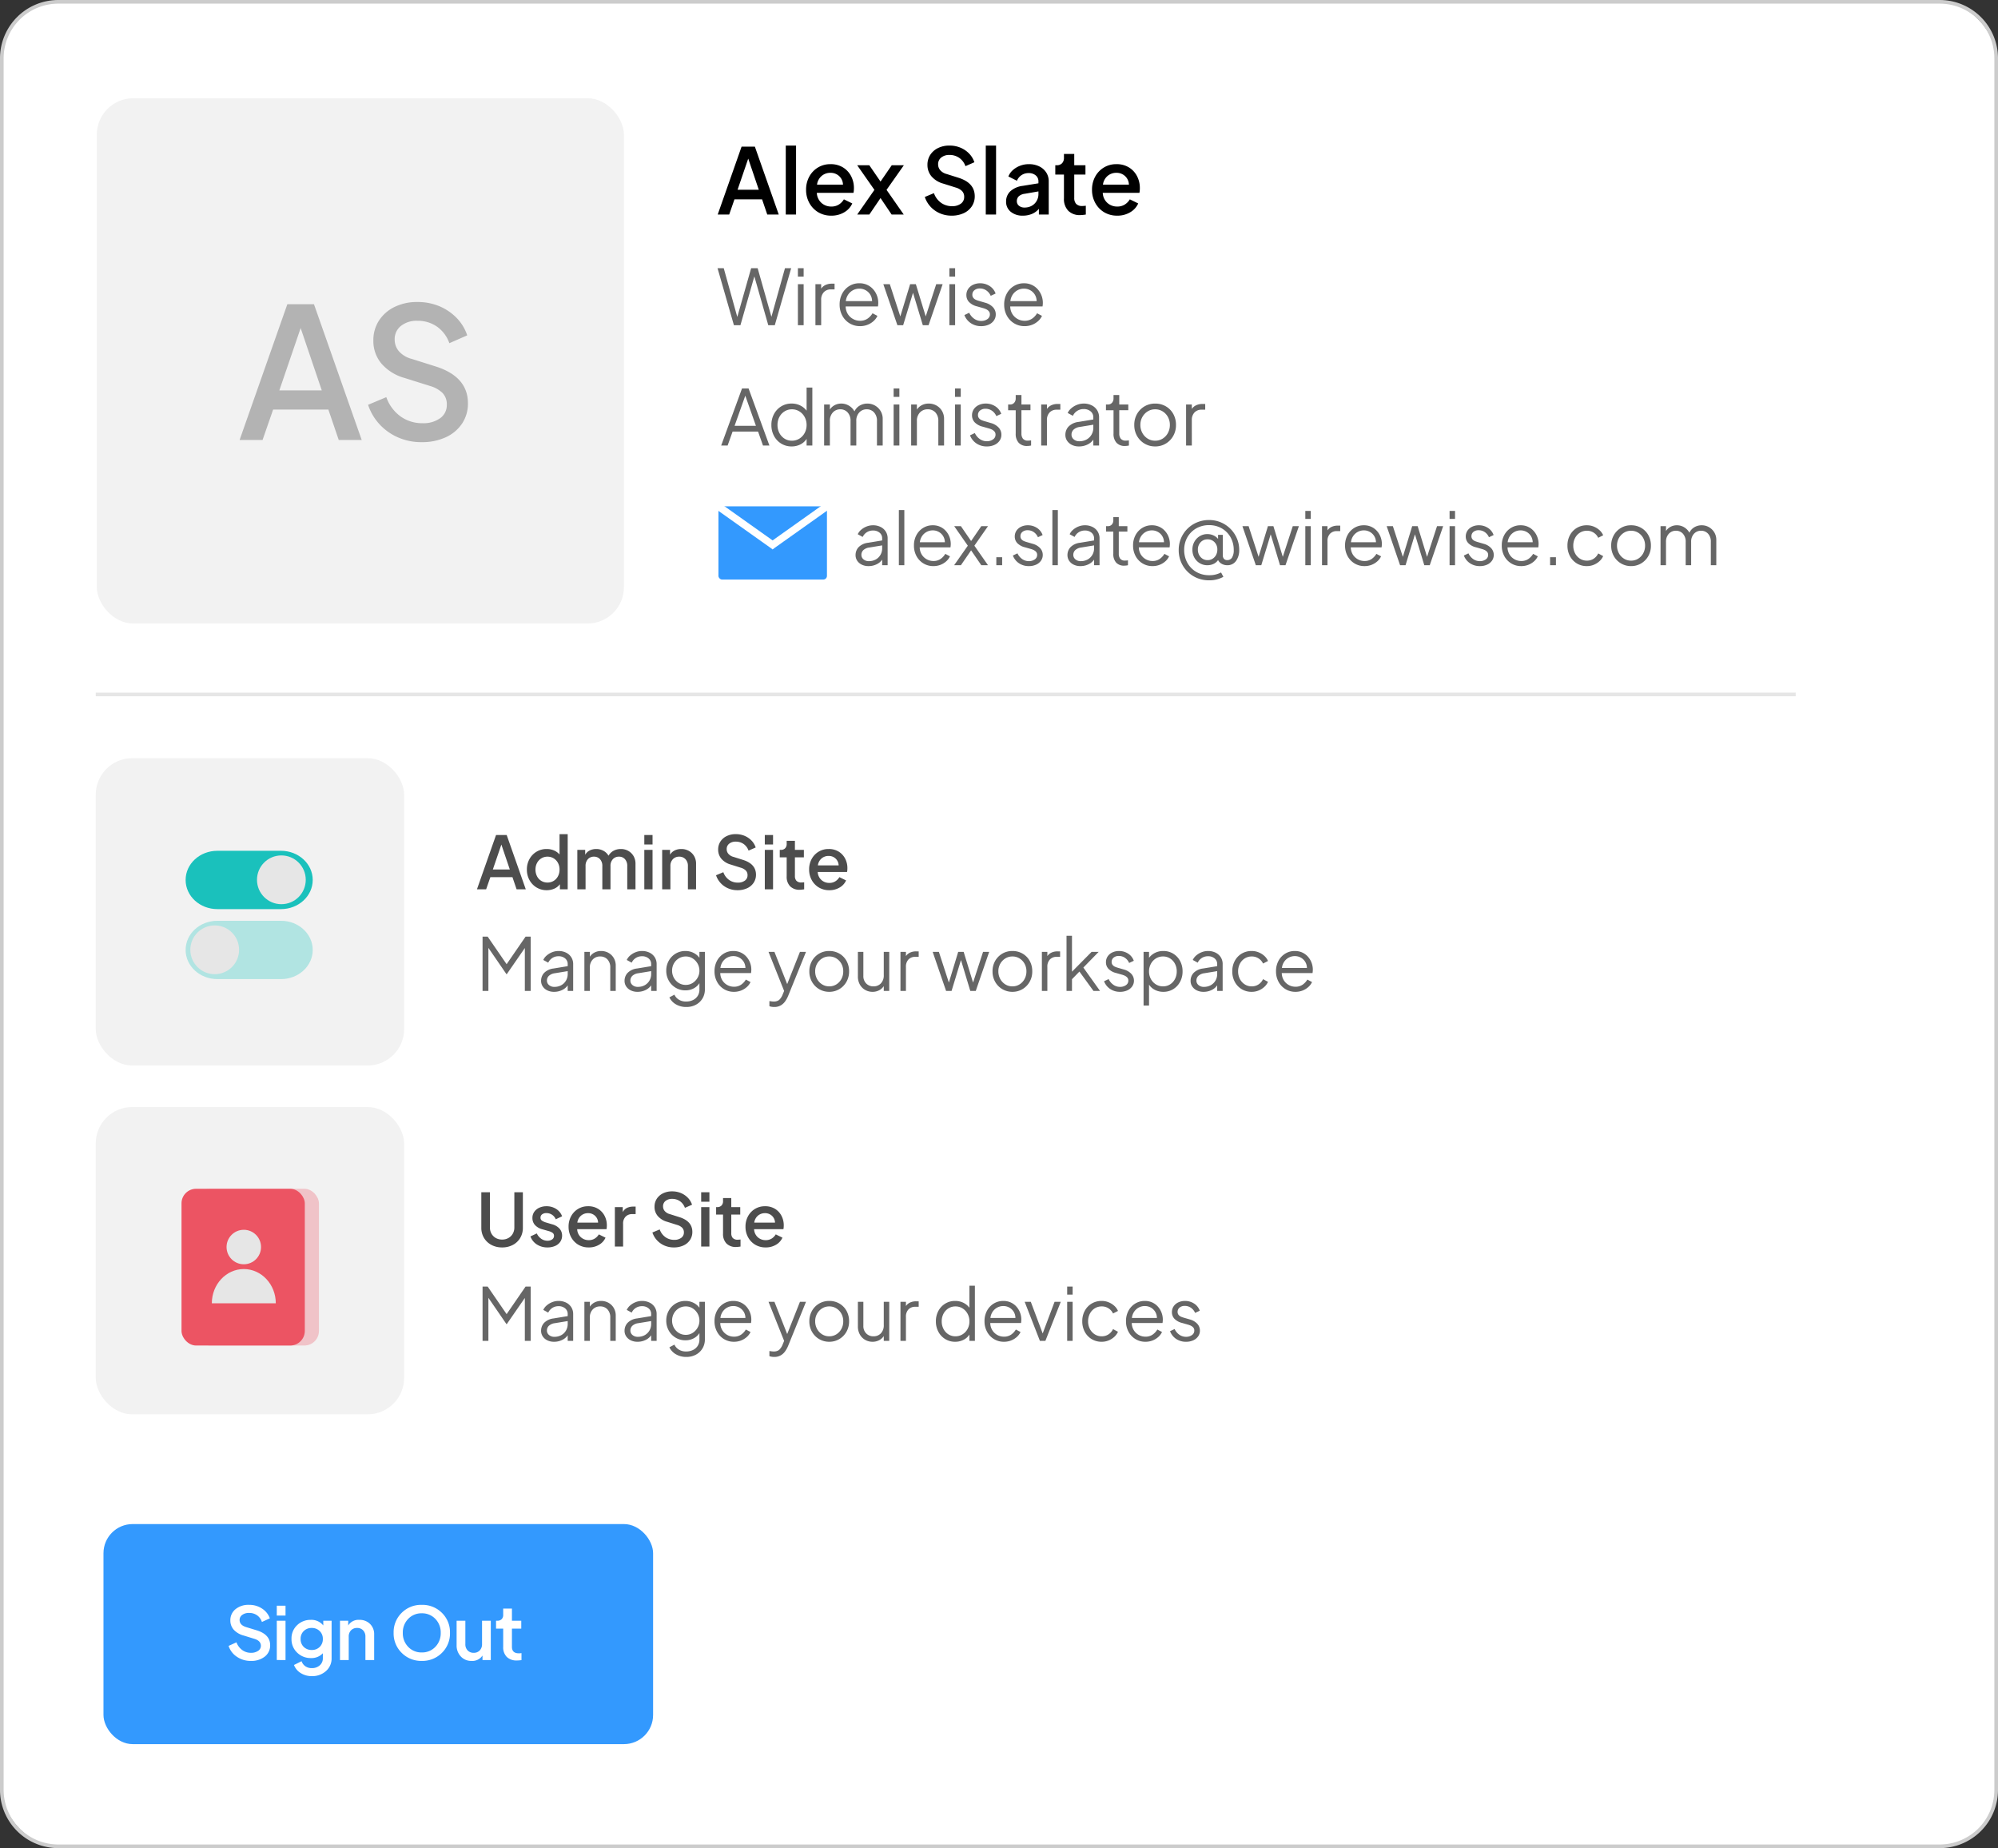 <svg
  xmlns="http://www.w3.org/2000/svg"
  width="548.19"
  height="507"
  viewBox="0 0 548.19 507"
>
  <rect x="0" y="0" width="548.19" height="507" fill="#333333" stroke="none"/>
  <g id="_WW_Website_Graphic_Features-Hero-2" transform="translate(0 0.02)">
    <rect
      id="Rectangle_408"
      data-name="Rectangle 408"
      width="547.19"
      height="505.98"
      rx="15.5"
      transform="translate(0.5 0.5)"
      fill="#fff"
    />
    <path
      id="Path_532"
      data-name="Path 532"
      d="M1138,198a15,15,0,0,1,15,15V688a15,15,0,0,1-15,15H621.81a15,15,0,0,1-15-15V213a15,15,0,0,1,15-15H1138m0-1H621.81a16,16,0,0,0-16,16V688a16,16,0,0,0,16,16H1138a16,16,0,0,0,16-16V213A16,16,0,0,0,1138,197Z"
      transform="translate(-605.81 -197.02)"
      fill="#ccc"
    />
    <path
      id="Path_663"
      data-name="Path 663"
      d="M.275,0h3.15l1.45-4.175H12.45L13.875,0h3.15l-6.55-18.625H6.825Zm5.45-6.8L8.65-15.35l2.9,8.55ZM18.95,0h2.825V-18.925H18.95ZM31.425.3a6.733,6.733,0,0,0,3.612-.95A5.273,5.273,0,0,0,37.2-3.05L34.9-4.175a4.239,4.239,0,0,1-1.362,1.412A3.738,3.738,0,0,1,31.45-2.2a3.93,3.93,0,0,1-2.725-1.012,3.9,3.9,0,0,1-1.25-2.738h10.05a3.8,3.8,0,0,0,.1-.65q.025-.35.025-.675a6.993,6.993,0,0,0-.763-3.237,6.092,6.092,0,0,0-2.2-2.4,6.375,6.375,0,0,0-3.487-.913,6.476,6.476,0,0,0-3.412.913,6.56,6.56,0,0,0-2.388,2.5A7.359,7.359,0,0,0,24.525-6.8a7.366,7.366,0,0,0,.887,3.612A6.7,6.7,0,0,0,27.85-.638,6.771,6.771,0,0,0,31.425.3ZM31.2-11.45a3.407,3.407,0,0,1,2.4.9A3.3,3.3,0,0,1,34.65-8.2H27.525A3.765,3.765,0,0,1,28.8-10.6,3.645,3.645,0,0,1,31.2-11.45ZM38.55,0h3.325L44.95-4.525,48,0h3.325L46.6-6.775l4.75-6.75H48.025L44.95-9.05l-3.075-4.475H38.55l4.725,6.75Zm25.9.3a7.711,7.711,0,0,0,3.313-.675A5.313,5.313,0,0,0,70-2.263a4.9,4.9,0,0,0,.8-2.763q0-3.675-4.475-5.075l-3.25-1.025a3.475,3.475,0,0,1-1.75-1.05,2.45,2.45,0,0,1-.575-1.6,2.291,2.291,0,0,1,.862-1.875,3.438,3.438,0,0,1,2.237-.7,4.609,4.609,0,0,1,2.7.8,4.665,4.665,0,0,1,1.7,2.275L70.7-14.35a6.213,6.213,0,0,0-1.437-2.375A7.127,7.127,0,0,0,66.9-18.338a7.686,7.686,0,0,0-3.05-.587,6.921,6.921,0,0,0-3.112.675A5.3,5.3,0,0,0,58.6-16.388a4.94,4.94,0,0,0-.775,2.763,4.789,4.789,0,0,0,1.1,3.137,6.5,6.5,0,0,0,3.2,1.988l3.5,1.1a4.027,4.027,0,0,1,1.688.95A2.222,2.222,0,0,1,67.9-4.825a2.185,2.185,0,0,1-.912,1.838,3.909,3.909,0,0,1-2.413.688,5.1,5.1,0,0,1-3.012-.925A5.51,5.51,0,0,1,59.6-5.875l-2.5,1.05a7.315,7.315,0,0,0,1.55,2.65A7.549,7.549,0,0,0,61.188-.363,7.928,7.928,0,0,0,64.45.3ZM73.825,0H76.65V-18.925H73.825ZM84,.3a6.289,6.289,0,0,0,2.525-.488A4.973,4.973,0,0,0,88.4-1.575V0h2.7V-9.1a4.373,4.373,0,0,0-.7-2.463,4.752,4.752,0,0,0-1.925-1.663,6.345,6.345,0,0,0-2.825-.6,6.662,6.662,0,0,0-2.412.438A6.337,6.337,0,0,0,81.263-12.2a4.642,4.642,0,0,0-1.238,1.75l2.35,1.175A3.42,3.42,0,0,1,83.613-10.8a3.382,3.382,0,0,1,1.963-.575,2.9,2.9,0,0,1,1.963.637A2.066,2.066,0,0,1,88.275-9.1v.525l-4.3.7a6.178,6.178,0,0,0-3.463,1.537A3.8,3.8,0,0,0,79.4-3.575,3.479,3.479,0,0,0,80.675-.763,5.022,5.022,0,0,0,84,.3ZM82.35-3.675A1.8,1.8,0,0,1,82.875-5a2.919,2.919,0,0,1,1.65-.7l3.75-.65v.725a3.7,3.7,0,0,1-.487,1.875A3.554,3.554,0,0,1,86.45-2.413a3.951,3.951,0,0,1-2,.487,2.29,2.29,0,0,1-1.513-.487A1.564,1.564,0,0,1,82.35-3.675ZM99.75.15a6.68,6.68,0,0,0,.775-.05q.425-.05.75-.1V-2.425a5.928,5.928,0,0,1-.925.075,2.207,2.207,0,0,1-1.737-.588A2.37,2.37,0,0,1,98.1-4.55v-6.425h3.075v-2.55H98.1v-3.1H95.275v1.05a2.083,2.083,0,0,1-.525,1.5,1.942,1.942,0,0,1-1.475.55H92.9v2.55h2.375v6.55A4.62,4.62,0,0,0,96.45-1.05,4.408,4.408,0,0,0,99.75.15ZM109.875.3a6.733,6.733,0,0,0,3.613-.95,5.273,5.273,0,0,0,2.162-2.4l-2.3-1.125a4.239,4.239,0,0,1-1.362,1.412A3.738,3.738,0,0,1,109.9-2.2a3.93,3.93,0,0,1-2.725-1.012,3.9,3.9,0,0,1-1.25-2.738h10.05a3.8,3.8,0,0,0,.1-.65q.025-.35.025-.675a6.993,6.993,0,0,0-.762-3.237,6.092,6.092,0,0,0-2.2-2.4,6.375,6.375,0,0,0-3.487-.913,6.476,6.476,0,0,0-3.412.913,6.56,6.56,0,0,0-2.388,2.5,7.359,7.359,0,0,0-.875,3.613,7.366,7.366,0,0,0,.888,3.612A6.7,6.7,0,0,0,106.3-.638,6.771,6.771,0,0,0,109.875.3Zm-.225-11.75a3.407,3.407,0,0,1,2.4.9A3.3,3.3,0,0,1,113.1-8.2h-7.125a3.765,3.765,0,0,1,1.275-2.4A3.645,3.645,0,0,1,109.65-11.45Z"
      transform="translate(196.64 58.84)"
    />
    <path
      id="Path_662"
      data-name="Path 662"
      d="M4.725,0H6.51l3.822-13.4L14.154,0h1.785l4.494-15.645h-1.7L15.015-2.31l-3.78-13.335H9.45L5.649-2.268,1.932-15.645H.231ZM22.281-13.335h1.575v-2.31H22.281ZM22.281,0h1.575V-11.256H22.281ZM27.09,0h1.575V-6.93A2.946,2.946,0,0,1,29.4-9.072a2.6,2.6,0,0,1,1.953-.756h.987V-11.4h-.714a4.074,4.074,0,0,0-1.774.357,2.929,2.929,0,0,0-1.187,1.008v-1.218H27.09ZM39.312.252a5.554,5.554,0,0,0,2.111-.389,5.394,5.394,0,0,0,1.648-1.029,4.267,4.267,0,0,0,1.029-1.4l-1.344-.714a4.723,4.723,0,0,1-1.365,1.47,3.536,3.536,0,0,1-2.079.588,3.874,3.874,0,0,1-1.89-.483,3.921,3.921,0,0,1-1.439-1.355,4.07,4.07,0,0,1-.6-2.089h8.862q.042-.273.063-.536t.021-.473a5.567,5.567,0,0,0-.357-1.964,5.523,5.523,0,0,0-1.029-1.722,4.948,4.948,0,0,0-1.627-1.218,5.028,5.028,0,0,0-2.174-.451,5.163,5.163,0,0,0-2.762.756A5.419,5.419,0,0,0,34.44-8.684a6.205,6.205,0,0,0-.714,3.014,6.241,6.241,0,0,0,.735,3.045,5.49,5.49,0,0,0,2.006,2.11A5.4,5.4,0,0,0,39.312.252Zm-.168-10.29a3.485,3.485,0,0,1,1.732.441,3.419,3.419,0,0,1,1.26,1.207,3.454,3.454,0,0,1,.493,1.774h-7.2a3.935,3.935,0,0,1,.662-1.816,3.73,3.73,0,0,1,1.333-1.187A3.642,3.642,0,0,1,39.144-10.038ZM49.581,0h1.575l2.709-8.9L56.553,0h1.575l3.864-11.256H60.228L57.351-2.415l-2.709-8.841H53.067L50.379-2.415,47.5-11.256H45.717ZM63.84-13.335h1.575v-2.31H63.84ZM63.84,0h1.575V-11.256H63.84Zm8.715.252a4.986,4.986,0,0,0,2.079-.41A3.4,3.4,0,0,0,76.051-1.3a2.824,2.824,0,0,0,.514-1.659A2.834,2.834,0,0,0,75.8-4.935a4.526,4.526,0,0,0-2.132-1.239L71.8-6.72a5.713,5.713,0,0,1-.682-.252,1.905,1.905,0,0,1-.683-.5,1.323,1.323,0,0,1-.294-.9A1.532,1.532,0,0,1,70.707-9.6a2.253,2.253,0,0,1,1.512-.483,3.049,3.049,0,0,1,1.754.535A3.424,3.424,0,0,1,75.18-8.064l1.344-.63a4.026,4.026,0,0,0-1.649-2.069,4.713,4.713,0,0,0-2.593-.745,4.49,4.49,0,0,0-1.911.4,3.3,3.3,0,0,0-1.365,1.134,2.97,2.97,0,0,0-.5,1.722,2.734,2.734,0,0,0,.693,1.848,4.555,4.555,0,0,0,2.247,1.239l1.617.462a5.251,5.251,0,0,1,.777.273,2.376,2.376,0,0,1,.777.536,1.285,1.285,0,0,1,.336.935,1.517,1.517,0,0,1-.693,1.291,2.857,2.857,0,0,1-1.7.494,3.281,3.281,0,0,1-1.922-.609,4.053,4.053,0,0,1-1.354-1.638l-1.323.63A4.634,4.634,0,0,0,69.72-.567,4.96,4.96,0,0,0,72.555.252Zm11.907,0a5.554,5.554,0,0,0,2.111-.389,5.394,5.394,0,0,0,1.648-1.029,4.267,4.267,0,0,0,1.029-1.4l-1.344-.714a4.723,4.723,0,0,1-1.365,1.47,3.536,3.536,0,0,1-2.079.588,3.874,3.874,0,0,1-1.89-.483,3.921,3.921,0,0,1-1.438-1.355,4.07,4.07,0,0,1-.6-2.089H89.4q.042-.273.063-.536t.021-.473a5.567,5.567,0,0,0-.357-1.964A5.523,5.523,0,0,0,88.1-9.839a4.948,4.948,0,0,0-1.628-1.218,5.028,5.028,0,0,0-2.174-.451,5.163,5.163,0,0,0-2.761.756A5.419,5.419,0,0,0,79.59-8.684a6.205,6.205,0,0,0-.714,3.014,6.241,6.241,0,0,0,.735,3.045,5.49,5.49,0,0,0,2.006,2.11A5.4,5.4,0,0,0,84.462.252Zm-.168-10.29a3.485,3.485,0,0,1,1.733.441,3.419,3.419,0,0,1,1.26,1.207,3.454,3.454,0,0,1,.493,1.774h-7.2a3.935,3.935,0,0,1,.661-1.816,3.73,3.73,0,0,1,1.333-1.187A3.642,3.642,0,0,1,84.294-10.038Z"
      transform="translate(196.64 89.2)"
      fill="#666"
    />
    <path
      id="Path_661"
      data-name="Path 661"
      d="M.231,0H2L3.36-3.822h6.993L11.7,0h1.764L7.749-15.645H5.943ZM3.906-5.4l2.94-8.274L9.765-5.4ZM19.551.252a5.277,5.277,0,0,0,2.394-.546,4.254,4.254,0,0,0,1.722-1.533V0h1.575V-15.9H23.667v6.342a4.959,4.959,0,0,0-1.743-1.428,5.234,5.234,0,0,0-2.373-.525,5.331,5.331,0,0,0-2.845.767,5.5,5.5,0,0,0-1.974,2.089,6.193,6.193,0,0,0-.725,3.024,6.209,6.209,0,0,0,.725,3.014,5.458,5.458,0,0,0,1.984,2.1A5.346,5.346,0,0,0,19.551.252Zm.084-1.575a3.7,3.7,0,0,1-2.027-.567A4,4,0,0,1,16.2-3.434a4.635,4.635,0,0,1-.515-2.194A4.618,4.618,0,0,1,16.2-7.833a3.989,3.989,0,0,1,1.417-1.533,3.713,3.713,0,0,1,2.016-.567,3.8,3.8,0,0,1,2.047.567,4.1,4.1,0,0,1,1.449,1.543,4.488,4.488,0,0,1,.535,2.195,4.488,4.488,0,0,1-.535,2.194A4.1,4.1,0,0,1,21.682-1.89,3.8,3.8,0,0,1,19.635-1.323ZM28.476,0h1.575V-6.7a3.3,3.3,0,0,1,.819-2.373,2.7,2.7,0,0,1,2.037-.861,2.646,2.646,0,0,1,2.016.851,3.348,3.348,0,0,1,.8,2.384V0H37.3V-6.7a3.3,3.3,0,0,1,.819-2.373,2.7,2.7,0,0,1,2.037-.861,2.646,2.646,0,0,1,2.016.851,3.349,3.349,0,0,1,.8,2.384V0h1.575V-7.308a4.079,4.079,0,0,0-.577-2.153,4.2,4.2,0,0,0-1.533-1.5,4.139,4.139,0,0,0-2.09-.546,4.139,4.139,0,0,0-2.09.546,3.557,3.557,0,0,0-1.459,1.6A4.071,4.071,0,0,0,35.3-10.92a4,4,0,0,0-2.121-.588,3.84,3.84,0,0,0-1.8.431A3.464,3.464,0,0,0,30.051-9.87v-1.386H28.476ZM47.544-13.335h1.575v-2.31H47.544ZM47.544,0h1.575V-11.256H47.544Zm4.809,0h1.575V-6.7a3.253,3.253,0,0,1,.84-2.373,2.838,2.838,0,0,1,2.121-.861A2.779,2.779,0,0,1,59-9.083,3.322,3.322,0,0,1,59.808-6.7V0h1.575V-7.308a4.2,4.2,0,0,0-.556-2.153,4.042,4.042,0,0,0-1.512-1.5,4.26,4.26,0,0,0-2.152-.546,4,4,0,0,0-1.89.441,3.588,3.588,0,0,0-1.344,1.2v-1.386H52.353ZM64.386-13.335h1.575v-2.31H64.386ZM64.386,0h1.575V-11.256H64.386ZM73.1.252a4.986,4.986,0,0,0,2.079-.41A3.4,3.4,0,0,0,76.6-1.3a2.824,2.824,0,0,0,.514-1.659,2.834,2.834,0,0,0-.766-1.974,4.526,4.526,0,0,0-2.132-1.239L72.345-6.72a5.713,5.713,0,0,1-.682-.252,1.905,1.905,0,0,1-.683-.5,1.323,1.323,0,0,1-.294-.9A1.532,1.532,0,0,1,71.253-9.6a2.253,2.253,0,0,1,1.512-.483,3.049,3.049,0,0,1,1.754.535,3.424,3.424,0,0,1,1.208,1.481l1.344-.63a4.026,4.026,0,0,0-1.649-2.069,4.713,4.713,0,0,0-2.593-.745,4.49,4.49,0,0,0-1.911.4,3.3,3.3,0,0,0-1.365,1.134,2.97,2.97,0,0,0-.5,1.722,2.734,2.734,0,0,0,.693,1.848,4.555,4.555,0,0,0,2.247,1.239l1.617.462a5.251,5.251,0,0,1,.777.273,2.376,2.376,0,0,1,.777.536,1.285,1.285,0,0,1,.336.935A1.517,1.517,0,0,1,74.8-1.67a2.857,2.857,0,0,1-1.7.494,3.281,3.281,0,0,1-1.922-.609,4.053,4.053,0,0,1-1.354-1.638l-1.323.63A4.634,4.634,0,0,0,70.266-.567,4.96,4.96,0,0,0,73.1.252ZM84.189.126q.189,0,.5-.031A3.983,3.983,0,0,0,85.26,0V-1.407q-.168.021-.4.042t-.4.021a1.685,1.685,0,0,1-1.449-.546,2.288,2.288,0,0,1-.4-1.386V-9.681h2.478v-1.575H82.614v-2.6H81.039v.945a1.72,1.72,0,0,1-.42,1.186,1.441,1.441,0,0,1-1.134.473H78.96v1.575h2.079v6.405a3.569,3.569,0,0,0,.819,2.52A3.024,3.024,0,0,0,84.189.126ZM88.032,0h1.575V-6.93a2.946,2.946,0,0,1,.735-2.142A2.6,2.6,0,0,1,92.3-9.828h.987V-11.4h-.714a4.074,4.074,0,0,0-1.774.357,2.929,2.929,0,0,0-1.187,1.008v-1.218H88.032ZM98.385.252a5.186,5.186,0,0,0,2.352-.525,4.021,4.021,0,0,0,1.6-1.344V0h1.575V-7.728a3.607,3.607,0,0,0-.536-1.964,3.68,3.68,0,0,0-1.491-1.333,4.8,4.8,0,0,0-2.195-.483,4.954,4.954,0,0,0-1.827.346,5.4,5.4,0,0,0-1.564.935,3.693,3.693,0,0,0-1,1.3l1.428.777a3.169,3.169,0,0,1,1.155-1.333A3.2,3.2,0,0,1,99.687-10a2.833,2.833,0,0,1,1.911.63,2.056,2.056,0,0,1,.735,1.638v.588l-4.074.672a4.549,4.549,0,0,0-2.73,1.281,3.3,3.3,0,0,0-.861,2.268,2.854,2.854,0,0,0,.483,1.638A3.308,3.308,0,0,0,96.474-.157,4.306,4.306,0,0,0,98.385.252ZM96.348-2.982a1.891,1.891,0,0,1,.535-1.344A3.081,3.081,0,0,1,98.637-5.1l3.7-.609v.84A3.682,3.682,0,0,1,101.85-3a3.563,3.563,0,0,1-1.344,1.334,3.984,3.984,0,0,1-2.016.494A2.255,2.255,0,0,1,96.947-1.7,1.641,1.641,0,0,1,96.348-2.982ZM111.027.126q.189,0,.5-.031A3.983,3.983,0,0,0,112.1,0V-1.407q-.168.021-.4.042t-.4.021a1.685,1.685,0,0,1-1.449-.546,2.288,2.288,0,0,1-.4-1.386V-9.681h2.478v-1.575h-2.478v-2.6h-1.575v.945a1.72,1.72,0,0,1-.42,1.186,1.441,1.441,0,0,1-1.134.473H105.8v1.575h2.079v6.405a3.569,3.569,0,0,0,.819,2.52A3.024,3.024,0,0,0,111.027.126ZM119.3.252A5.57,5.57,0,0,0,122.168-.5a5.7,5.7,0,0,0,2.068-2.09,5.957,5.957,0,0,0,.777-3.056,6.053,6.053,0,0,0-.745-3.024,5.482,5.482,0,0,0-2.037-2.079,5.69,5.69,0,0,0-2.929-.756,5.63,5.63,0,0,0-2.929.767,5.64,5.64,0,0,0-2.048,2.089,5.944,5.944,0,0,0-.756,3,5.979,5.979,0,0,0,.767,3.035,5.671,5.671,0,0,0,2.068,2.1A5.606,5.606,0,0,0,119.3.252Zm0-1.575a3.8,3.8,0,0,1-2.048-.567,4.16,4.16,0,0,1-1.46-1.554,4.478,4.478,0,0,1-.546-2.205,4.36,4.36,0,0,1,.546-2.184,4.206,4.206,0,0,1,1.46-1.533,3.8,3.8,0,0,1,2.048-.567,3.8,3.8,0,0,1,2.048.567A4.123,4.123,0,0,1,122.8-7.833a4.428,4.428,0,0,1,.535,2.184,4.548,4.548,0,0,1-.535,2.205,4.08,4.08,0,0,1-1.449,1.554A3.8,3.8,0,0,1,119.3-1.323ZM127.785,0h1.575V-6.93a2.946,2.946,0,0,1,.735-2.142,2.6,2.6,0,0,1,1.953-.756h.987V-11.4h-.714a4.074,4.074,0,0,0-1.775.357,2.929,2.929,0,0,0-1.186,1.008v-1.218h-1.575Z"
      transform="translate(197.64 122.2)"
      fill="#666"
    />
    <path
      id="Path_660"
      data-name="Path 660"
      d="M.22,0H2.74L3.9-3.34H9.96L11.1,0h2.52L8.38-14.9H5.46ZM4.58-5.44l2.34-6.84L9.24-5.44ZM19.36.24a5.062,5.062,0,0,0,2.07-.42A3.841,3.841,0,0,0,22.98-1.4V0h2.14V-15.14H22.88v5.58a4.157,4.157,0,0,0-1.51-1.1,4.992,4.992,0,0,0-2.03-.4,5.268,5.268,0,0,0-2.77.74A5.329,5.329,0,0,0,14.63-8.3a5.836,5.836,0,0,0-.71,2.88,5.836,5.836,0,0,0,.71,2.88A5.4,5.4,0,0,0,16.57-.51,5.251,5.251,0,0,0,19.36.24Zm.22-2.1a3.2,3.2,0,0,1-1.71-.46A3.167,3.167,0,0,1,16.7-3.59a3.916,3.916,0,0,1-.42-1.83,3.783,3.783,0,0,1,.43-1.82A3.256,3.256,0,0,1,17.89-8.5a3.167,3.167,0,0,1,1.69-.46,3.167,3.167,0,0,1,1.69.46,3.256,3.256,0,0,1,1.18,1.26,3.783,3.783,0,0,1,.43,1.82,3.842,3.842,0,0,1-.43,1.83,3.238,3.238,0,0,1-1.18,1.27A3.167,3.167,0,0,1,19.58-1.86ZM27.76,0h2.26V-6.38a2.671,2.671,0,0,1,.64-1.89,2.16,2.16,0,0,1,1.66-.69,2.16,2.16,0,0,1,1.66.69,2.671,2.671,0,0,1,.64,1.89V0h2.24V-6.38a2.646,2.646,0,0,1,.65-1.89,2.192,2.192,0,0,1,1.67-.69,2.129,2.129,0,0,1,1.65.69,2.7,2.7,0,0,1,.63,1.89V0h2.26V-7a4.116,4.116,0,0,0-.53-2.11,3.85,3.85,0,0,0-1.44-1.43,4.058,4.058,0,0,0-2.05-.52,4.166,4.166,0,0,0-1.96.46,3.528,3.528,0,0,0-1.42,1.38,3.514,3.514,0,0,0-1.38-1.34,4.048,4.048,0,0,0-2-.5,3.924,3.924,0,0,0-1.78.4,2.864,2.864,0,0,0-1.24,1.18v-1.34H27.76ZM46.14-12.3H48.4v-2.6H46.14Zm0,12.3H48.4V-10.82H46.14Zm4.9,0H53.3V-6.38a2.575,2.575,0,0,1,.68-1.89,2.313,2.313,0,0,1,1.72-.69,2.3,2.3,0,0,1,1.73.69,2.6,2.6,0,0,1,.67,1.89V0h2.24V-7a4.116,4.116,0,0,0-.53-2.11,3.829,3.829,0,0,0-1.45-1.43,4.193,4.193,0,0,0-2.1-.52,3.969,3.969,0,0,0-1.8.4A3.024,3.024,0,0,0,53.2-9.5v-1.32H51.04ZM71.7.24A6.169,6.169,0,0,0,74.35-.3a4.25,4.25,0,0,0,1.79-1.51,3.922,3.922,0,0,0,.64-2.21q0-2.94-3.58-4.06L70.6-8.9a2.78,2.78,0,0,1-1.4-.84,1.96,1.96,0,0,1-.46-1.28,1.833,1.833,0,0,1,.69-1.5,2.751,2.751,0,0,1,1.79-.56,3.687,3.687,0,0,1,2.16.64,3.732,3.732,0,0,1,1.36,1.82l1.96-.86a4.971,4.971,0,0,0-1.15-1.9,5.7,5.7,0,0,0-1.89-1.29,6.149,6.149,0,0,0-2.44-.47,5.536,5.536,0,0,0-2.49.54,4.239,4.239,0,0,0-1.71,1.49,3.952,3.952,0,0,0-.62,2.21,3.831,3.831,0,0,0,.88,2.51A5.2,5.2,0,0,0,69.84-6.8l2.8.88a3.222,3.222,0,0,1,1.35.76,1.778,1.778,0,0,1,.47,1.3,1.748,1.748,0,0,1-.73,1.47,3.127,3.127,0,0,1-1.93.55,4.079,4.079,0,0,1-2.41-.74A4.408,4.408,0,0,1,67.82-4.7l-2,.84a5.852,5.852,0,0,0,1.24,2.12A6.039,6.039,0,0,0,69.09-.29,6.343,6.343,0,0,0,71.7.24ZM79.2-12.3h2.26v-2.6H79.2ZM79.2,0h2.26V-10.82H79.2Zm9.58.12A5.344,5.344,0,0,0,89.4.08Q89.74.04,90,0V-1.94a4.742,4.742,0,0,1-.74.06,1.766,1.766,0,0,1-1.39-.47,1.9,1.9,0,0,1-.41-1.29V-8.78h2.46v-2.04H87.46V-13.3H85.2v.84a1.666,1.666,0,0,1-.42,1.2,1.554,1.554,0,0,1-1.18.44h-.3v2.04h1.9v5.24a3.7,3.7,0,0,0,.94,2.7A3.526,3.526,0,0,0,88.78.12Zm8.1.12a5.386,5.386,0,0,0,2.89-.76,4.218,4.218,0,0,0,1.73-1.92l-1.84-.9a3.391,3.391,0,0,1-1.09,1.13,2.991,2.991,0,0,1-1.67.45,3.144,3.144,0,0,1-2.18-.81,3.121,3.121,0,0,1-1-2.19h8.04a3.037,3.037,0,0,0,.08-.52q.02-.28.02-.54a5.594,5.594,0,0,0-.61-2.59,4.873,4.873,0,0,0-1.76-1.92,5.1,5.1,0,0,0-2.79-.73,5.181,5.181,0,0,0-2.73.73,5.248,5.248,0,0,0-1.91,2,5.887,5.887,0,0,0-.7,2.89,5.893,5.893,0,0,0,.71,2.89A5.36,5.36,0,0,0,94.02-.51,5.417,5.417,0,0,0,96.88.24Zm-.18-9.4a2.725,2.725,0,0,1,1.92.72,2.636,2.636,0,0,1,.84,1.88h-5.7a3.012,3.012,0,0,1,1.02-1.92A2.916,2.916,0,0,1,96.7-9.16Z"
      transform="translate(130.64 243.95)"
      fill="#4d4d4d"
    />
    <path
      id="Path_659"
      data-name="Path 659"
      d="M1.76,0h1.6V-11.82L8.32-4.6H8.4l4.96-7.18V0h1.6V-14.9h-1.4L8.36-7.34,3.16-14.9H1.76Zm19.6.24a4.939,4.939,0,0,0,2.24-.5,3.83,3.83,0,0,0,1.52-1.28V0h1.5V-7.36a3.435,3.435,0,0,0-.51-1.87,3.5,3.5,0,0,0-1.42-1.27,4.571,4.571,0,0,0-2.09-.46,4.718,4.718,0,0,0-1.74.33,5.143,5.143,0,0,0-1.49.89,3.517,3.517,0,0,0-.95,1.24l1.36.74a3.018,3.018,0,0,1,1.1-1.27,3.043,3.043,0,0,1,1.72-.49,2.7,2.7,0,0,1,1.82.6,1.958,1.958,0,0,1,.7,1.56v.56l-3.88.64a4.332,4.332,0,0,0-2.6,1.22,3.142,3.142,0,0,0-.82,2.16,2.718,2.718,0,0,0,.46,1.56A3.151,3.151,0,0,0,19.54-.15,4.1,4.1,0,0,0,21.36.24ZM19.42-2.84a1.8,1.8,0,0,1,.51-1.28,2.934,2.934,0,0,1,1.67-.74l3.52-.58v.8a3.507,3.507,0,0,1-.46,1.78,3.393,3.393,0,0,1-1.28,1.27,3.794,3.794,0,0,1-1.92.47,2.148,2.148,0,0,1-1.47-.5A1.563,1.563,0,0,1,19.42-2.84ZM29.7,0h1.5V-6.38A3.1,3.1,0,0,1,32-8.64a2.7,2.7,0,0,1,2.02-.82,2.647,2.647,0,0,1,2.01.81,3.163,3.163,0,0,1,.77,2.27V0h1.5V-6.96a4,4,0,0,0-.53-2.05,3.85,3.85,0,0,0-1.44-1.43,4.058,4.058,0,0,0-2.05-.52,3.813,3.813,0,0,0-1.8.42A3.417,3.417,0,0,0,31.2-9.4v-1.32H29.7ZM44.26.24a4.939,4.939,0,0,0,2.24-.5,3.83,3.83,0,0,0,1.52-1.28V0h1.5V-7.36a3.435,3.435,0,0,0-.51-1.87,3.5,3.5,0,0,0-1.42-1.27,4.571,4.571,0,0,0-2.09-.46,4.718,4.718,0,0,0-1.74.33,5.143,5.143,0,0,0-1.49.89,3.517,3.517,0,0,0-.95,1.24l1.36.74a3.018,3.018,0,0,1,1.1-1.27,3.043,3.043,0,0,1,1.72-.49,2.7,2.7,0,0,1,1.82.6,1.958,1.958,0,0,1,.7,1.56v.56l-3.88.64a4.332,4.332,0,0,0-2.6,1.22,3.142,3.142,0,0,0-.82,2.16,2.718,2.718,0,0,0,.46,1.56A3.151,3.151,0,0,0,42.44-.15,4.1,4.1,0,0,0,44.26.24ZM42.32-2.84a1.8,1.8,0,0,1,.51-1.28,2.934,2.934,0,0,1,1.67-.74l3.52-.58v.8a3.507,3.507,0,0,1-.46,1.78,3.393,3.393,0,0,1-1.28,1.27,3.794,3.794,0,0,1-1.92.47,2.148,2.148,0,0,1-1.47-.5A1.563,1.563,0,0,1,42.32-2.84ZM57.68,4.4a5.384,5.384,0,0,0,2.63-.63,4.655,4.655,0,0,0,1.8-1.72,4.729,4.729,0,0,0,.65-2.47v-10.3h-1.5V-9.1a4.54,4.54,0,0,0-1.64-1.36,4.806,4.806,0,0,0-2.18-.5,5.131,5.131,0,0,0-2.71.72A5.249,5.249,0,0,0,52.85-8.3a5.468,5.468,0,0,0-.69,2.74,5.483,5.483,0,0,0,.69,2.73A5.2,5.2,0,0,0,54.74-.88a5.146,5.146,0,0,0,2.7.72,4.774,4.774,0,0,0,2.2-.52,4.083,4.083,0,0,0,1.62-1.46V-.42a3.176,3.176,0,0,1-.5,1.82,3.172,3.172,0,0,1-1.32,1.12,4.229,4.229,0,0,1-1.8.38,3.647,3.647,0,0,1-2.1-.56A3.044,3.044,0,0,1,54.4,1.02l-1.38.74a4.356,4.356,0,0,0,1.77,1.9A5.5,5.5,0,0,0,57.68,4.4Zm-.16-6.06a3.572,3.572,0,0,1-1.93-.53,3.809,3.809,0,0,1-1.34-1.42,3.976,3.976,0,0,1-.49-1.95,3.96,3.96,0,0,1,.49-1.96A3.8,3.8,0,0,1,55.6-8.93a3.586,3.586,0,0,1,1.92-.53,3.45,3.45,0,0,1,1.88.53,4,4,0,0,1,1.35,1.42,3.854,3.854,0,0,1,.51,1.95,3.854,3.854,0,0,1-.51,1.95A4,4,0,0,1,59.4-2.19,3.45,3.45,0,0,1,57.52-1.66ZM70.72.24a5.289,5.289,0,0,0,2.01-.37,5.137,5.137,0,0,0,1.57-.98,4.064,4.064,0,0,0,.98-1.33L74-3.12a4.5,4.5,0,0,1-1.3,1.4,3.368,3.368,0,0,1-1.98.56,3.69,3.69,0,0,1-1.8-.46,3.734,3.734,0,0,1-1.37-1.29,3.876,3.876,0,0,1-.57-1.99h8.44q.04-.26.06-.51t.02-.45a5.3,5.3,0,0,0-.34-1.87,5.26,5.26,0,0,0-.98-1.64,4.712,4.712,0,0,0-1.55-1.16,4.789,4.789,0,0,0-2.07-.43,4.917,4.917,0,0,0-2.63.72,5.161,5.161,0,0,0-1.85,1.97A5.91,5.91,0,0,0,65.4-5.4a5.944,5.944,0,0,0,.7,2.9A5.228,5.228,0,0,0,68.01-.49,5.144,5.144,0,0,0,70.72.24Zm-.16-9.8a3.319,3.319,0,0,1,1.65.42,3.256,3.256,0,0,1,1.2,1.15,3.289,3.289,0,0,1,.47,1.69H67.02a3.747,3.747,0,0,1,.63-1.73,3.552,3.552,0,0,1,1.27-1.13A3.468,3.468,0,0,1,70.56-9.56ZM81.76,4.4a3.527,3.527,0,0,0,1.8-.43,3.837,3.837,0,0,0,1.23-1.13,7.613,7.613,0,0,0,.81-1.48l4.9-12.08H88.84l-3.5,8.84-3.5-8.84H80.22L84.5,0l-.38.92A4.064,4.064,0,0,1,83.1,2.49a2.378,2.378,0,0,1-1.5.41,3.95,3.95,0,0,1-.63-.05q-.31-.05-.51-.07v1.4a3.221,3.221,0,0,0,.65.17A4.335,4.335,0,0,0,81.76,4.4ZM96.88.24a5.3,5.3,0,0,0,2.73-.72,5.424,5.424,0,0,0,1.97-1.99,5.673,5.673,0,0,0,.74-2.91,5.764,5.764,0,0,0-.71-2.88,5.221,5.221,0,0,0-1.94-1.98,5.419,5.419,0,0,0-2.79-.72,5.361,5.361,0,0,0-2.79.73,5.371,5.371,0,0,0-1.95,1.99,5.661,5.661,0,0,0-.72,2.86,5.694,5.694,0,0,0,.73,2.89,5.4,5.4,0,0,0,1.97,2A5.339,5.339,0,0,0,96.88.24Zm0-1.5a3.622,3.622,0,0,1-1.95-.54,3.962,3.962,0,0,1-1.39-1.48,4.265,4.265,0,0,1-.52-2.1,4.153,4.153,0,0,1,.52-2.08,4.006,4.006,0,0,1,1.39-1.46,3.622,3.622,0,0,1,1.95-.54,3.622,3.622,0,0,1,1.95.54,3.926,3.926,0,0,1,1.38,1.46,4.217,4.217,0,0,1,.51,2.08,4.331,4.331,0,0,1-.51,2.1A3.886,3.886,0,0,1,98.83-1.8,3.622,3.622,0,0,1,96.88-1.26ZM108.76.24a3.813,3.813,0,0,0,1.8-.42,3.417,3.417,0,0,0,1.28-1.14V0h1.5V-10.72h-1.5v6.38a3.122,3.122,0,0,1-.79,2.26,2.7,2.7,0,0,1-2.03.82,2.689,2.689,0,0,1-2-.79,2.845,2.845,0,0,1-.78-2.09v-6.58h-1.5v6.76a4.419,4.419,0,0,0,.53,2.19,3.821,3.821,0,0,0,1.45,1.48A4.013,4.013,0,0,0,108.76.24ZM116.42,0h1.5V-6.6a2.806,2.806,0,0,1,.7-2.04,2.476,2.476,0,0,1,1.86-.72h.94v-1.5h-.68a3.88,3.88,0,0,0-1.69.34,2.79,2.79,0,0,0-1.13.96v-1.16h-1.5Zm12.52,0h1.5l2.58-8.48L135.58,0h1.5l3.68-10.72h-1.68L136.34-2.3l-2.58-8.42h-1.5L129.7-2.3l-2.74-8.42h-1.7Zm18.2.24a5.3,5.3,0,0,0,2.73-.72,5.424,5.424,0,0,0,1.97-1.99,5.673,5.673,0,0,0,.74-2.91,5.764,5.764,0,0,0-.71-2.88,5.221,5.221,0,0,0-1.94-1.98,5.419,5.419,0,0,0-2.79-.72,5.361,5.361,0,0,0-2.79.73,5.371,5.371,0,0,0-1.95,1.99,5.661,5.661,0,0,0-.72,2.86,5.694,5.694,0,0,0,.73,2.89,5.4,5.4,0,0,0,1.97,2A5.339,5.339,0,0,0,147.14.24Zm0-1.5a3.622,3.622,0,0,1-1.95-.54,3.962,3.962,0,0,1-1.39-1.48,4.265,4.265,0,0,1-.52-2.1,4.153,4.153,0,0,1,.52-2.08,4.006,4.006,0,0,1,1.39-1.46,3.622,3.622,0,0,1,1.95-.54,3.622,3.622,0,0,1,1.95.54,3.926,3.926,0,0,1,1.38,1.46,4.217,4.217,0,0,1,.51,2.08,4.331,4.331,0,0,1-.51,2.1,3.886,3.886,0,0,1-1.38,1.48A3.622,3.622,0,0,1,147.14-1.26ZM155.22,0h1.5V-6.6a2.806,2.806,0,0,1,.7-2.04,2.476,2.476,0,0,1,1.86-.72h.94v-1.5h-.68a3.88,3.88,0,0,0-1.69.34,2.79,2.79,0,0,0-1.13.96v-1.16h-1.5Zm6.76,0h1.5V-3.22l2.04-2.1L169.38,0h1.8L166.6-6.42l4.2-4.3h-1.94l-5.38,5.44v-9.86h-1.5Zm14.68.24a4.749,4.749,0,0,0,1.98-.39,3.235,3.235,0,0,0,1.35-1.09,2.689,2.689,0,0,0,.49-1.58,2.7,2.7,0,0,0-.73-1.88,4.31,4.31,0,0,0-2.03-1.18l-1.78-.52a5.441,5.441,0,0,1-.65-.24,1.814,1.814,0,0,1-.65-.48,1.26,1.26,0,0,1-.28-.86,1.459,1.459,0,0,1,.54-1.16,2.146,2.146,0,0,1,1.44-.46,2.9,2.9,0,0,1,1.67.51,3.26,3.26,0,0,1,1.15,1.41l1.28-.6a3.834,3.834,0,0,0-1.57-1.97,4.489,4.489,0,0,0-2.47-.71,4.276,4.276,0,0,0-1.82.38,3.139,3.139,0,0,0-1.3,1.08,2.829,2.829,0,0,0-.48,1.64,2.6,2.6,0,0,0,.66,1.76,4.338,4.338,0,0,0,2.14,1.18l1.54.44a5,5,0,0,1,.74.26,2.263,2.263,0,0,1,.74.51,1.224,1.224,0,0,1,.32.89,1.445,1.445,0,0,1-.66,1.23,2.721,2.721,0,0,1-1.62.47,3.125,3.125,0,0,1-1.83-.58,3.86,3.86,0,0,1-1.29-1.56l-1.26.6a4.413,4.413,0,0,0,1.68,2.12A4.724,4.724,0,0,0,176.66.24ZM183.12,4h1.5V-1.74a4.051,4.051,0,0,0,1.64,1.46,5.026,5.026,0,0,0,2.28.52,5.077,5.077,0,0,0,2.71-.73,5.223,5.223,0,0,0,1.88-2,5.913,5.913,0,0,0,.69-2.87,5.9,5.9,0,0,0-.69-2.88,5.242,5.242,0,0,0-1.88-1.99,5.077,5.077,0,0,0-2.71-.73,4.984,4.984,0,0,0-2.26.5,4.723,4.723,0,0,0-1.66,1.36v-1.62h-1.5Zm5.34-5.26a3.622,3.622,0,0,1-1.95-.54,3.905,3.905,0,0,1-1.38-1.47,4.274,4.274,0,0,1-.51-2.09,4.274,4.274,0,0,1,.51-2.09,3.905,3.905,0,0,1,1.38-1.47,3.622,3.622,0,0,1,1.95-.54,3.522,3.522,0,0,1,1.93.54,3.826,3.826,0,0,1,1.34,1.46,4.4,4.4,0,0,1,.49,2.1,4.414,4.414,0,0,1-.49,2.09,3.807,3.807,0,0,1-1.34,1.47A3.522,3.522,0,0,1,188.46-1.26Zm11.1,1.5a4.939,4.939,0,0,0,2.24-.5,3.83,3.83,0,0,0,1.52-1.28V0h1.5V-7.36a3.435,3.435,0,0,0-.51-1.87,3.5,3.5,0,0,0-1.42-1.27,4.571,4.571,0,0,0-2.09-.46,4.718,4.718,0,0,0-1.74.33,5.143,5.143,0,0,0-1.49.89,3.517,3.517,0,0,0-.95,1.24l1.36.74a3.018,3.018,0,0,1,1.1-1.27,3.043,3.043,0,0,1,1.72-.49,2.7,2.7,0,0,1,1.82.6,1.958,1.958,0,0,1,.7,1.56v.56l-3.88.64a4.332,4.332,0,0,0-2.6,1.22,3.142,3.142,0,0,0-.82,2.16,2.718,2.718,0,0,0,.46,1.56,3.151,3.151,0,0,0,1.26,1.07A4.1,4.1,0,0,0,199.56.24Zm-1.94-3.08a1.8,1.8,0,0,1,.51-1.28,2.934,2.934,0,0,1,1.67-.74l3.52-.58v.8a3.507,3.507,0,0,1-.46,1.78,3.393,3.393,0,0,1-1.28,1.27,3.794,3.794,0,0,1-1.92.47,2.147,2.147,0,0,1-1.47-.5A1.563,1.563,0,0,1,197.62-2.84ZM212.8.24a4.917,4.917,0,0,0,1.88-.36,5.237,5.237,0,0,0,1.56-.98,4.11,4.11,0,0,0,1.02-1.4l-1.36-.74a3.447,3.447,0,0,1-1.23,1.44,3.292,3.292,0,0,1-1.87.54,3.487,3.487,0,0,1-1.91-.54,3.807,3.807,0,0,1-1.34-1.47,4.414,4.414,0,0,1-.49-2.09,4.457,4.457,0,0,1,.49-2.11,3.732,3.732,0,0,1,1.34-1.46,3.536,3.536,0,0,1,1.91-.53,3.34,3.34,0,0,1,1.88.54,3.338,3.338,0,0,1,1.22,1.4l1.36-.7a3.962,3.962,0,0,0-1.02-1.41,5.347,5.347,0,0,0-1.56-.97,4.917,4.917,0,0,0-1.88-.36,5.242,5.242,0,0,0-2.78.73,5.143,5.143,0,0,0-1.88,1.99,5.925,5.925,0,0,0-.68,2.86,5.984,5.984,0,0,0,.68,2.87A5.2,5.2,0,0,0,210.02-.5,5.188,5.188,0,0,0,212.8.24Zm11.98,0a5.289,5.289,0,0,0,2.01-.37,5.137,5.137,0,0,0,1.57-.98,4.064,4.064,0,0,0,.98-1.33l-1.28-.68a4.5,4.5,0,0,1-1.3,1.4,3.368,3.368,0,0,1-1.98.56,3.69,3.69,0,0,1-1.8-.46,3.734,3.734,0,0,1-1.37-1.29,3.876,3.876,0,0,1-.57-1.99h8.44q.04-.26.06-.51t.02-.45a5.3,5.3,0,0,0-.34-1.87,5.26,5.26,0,0,0-.98-1.64,4.712,4.712,0,0,0-1.55-1.16,4.789,4.789,0,0,0-2.07-.43,4.917,4.917,0,0,0-2.63.72,5.161,5.161,0,0,0-1.85,1.97,5.91,5.91,0,0,0-.68,2.87,5.944,5.944,0,0,0,.7,2.9,5.228,5.228,0,0,0,1.91,2.01A5.144,5.144,0,0,0,224.78.24Zm-.16-9.8a3.319,3.319,0,0,1,1.65.42,3.256,3.256,0,0,1,1.2,1.15,3.289,3.289,0,0,1,.47,1.69h-6.86a3.747,3.747,0,0,1,.63-1.73,3.552,3.552,0,0,1,1.27-1.13A3.468,3.468,0,0,1,224.62-9.56Z"
      transform="translate(130.64 271.83)"
      fill="#666"
    />
    <path
      id="Path_658"
      data-name="Path 658"
      d="M7.12.24a6.129,6.129,0,0,0,2.97-.7A5.115,5.115,0,0,0,12.1-2.38a5.366,5.366,0,0,0,.72-2.78V-14.9H10.48v9.64a3.416,3.416,0,0,1-.43,1.73A3.133,3.133,0,0,1,8.87-2.35a3.457,3.457,0,0,1-1.75.43,3.416,3.416,0,0,1-1.73-.43A3.133,3.133,0,0,1,4.21-3.53a3.416,3.416,0,0,1-.43-1.73V-14.9H1.42v9.74a5.309,5.309,0,0,0,.73,2.78A5.187,5.187,0,0,0,4.17-.46,6.086,6.086,0,0,0,7.12.24Zm12.44,0a5.092,5.092,0,0,0,2.11-.41,3.3,3.3,0,0,0,1.41-1.14A2.918,2.918,0,0,0,23.58-3a2.807,2.807,0,0,0-.72-1.93A4.214,4.214,0,0,0,20.8-6.12l-1.76-.52a4.033,4.033,0,0,1-.94-.44.93.93,0,0,1-.44-.84,1.1,1.1,0,0,1,.44-.92,1.88,1.88,0,0,1,1.18-.34,2.732,2.732,0,0,1,1.55.46,2.676,2.676,0,0,1,1.01,1.24l1.74-.82a3.949,3.949,0,0,0-1.64-2.03,4.852,4.852,0,0,0-2.64-.73,4.634,4.634,0,0,0-1.98.41,3.367,3.367,0,0,0-1.38,1.13,2.905,2.905,0,0,0-.5,1.7,2.814,2.814,0,0,0,.69,1.9,4.2,4.2,0,0,0,2.09,1.2l1.7.48a3.567,3.567,0,0,1,.98.43.961.961,0,0,1,.46.87,1.144,1.144,0,0,1-.5.98,2.174,2.174,0,0,1-1.3.36,2.911,2.911,0,0,1-1.71-.54A3.681,3.681,0,0,1,16.64-3.6l-1.74.82a4.34,4.34,0,0,0,1.75,2.2A5.184,5.184,0,0,0,19.56.24Zm11.32,0a5.386,5.386,0,0,0,2.89-.76A4.218,4.218,0,0,0,35.5-2.44l-1.84-.9a3.391,3.391,0,0,1-1.09,1.13,2.991,2.991,0,0,1-1.67.45,3.144,3.144,0,0,1-2.18-.81,3.121,3.121,0,0,1-1-2.19h8.04a3.037,3.037,0,0,0,.08-.52q.02-.28.02-.54a5.6,5.6,0,0,0-.61-2.59,4.873,4.873,0,0,0-1.76-1.92,5.1,5.1,0,0,0-2.79-.73,5.181,5.181,0,0,0-2.73.73,5.248,5.248,0,0,0-1.91,2,5.887,5.887,0,0,0-.7,2.89,5.893,5.893,0,0,0,.71,2.89A5.36,5.36,0,0,0,28.02-.51,5.417,5.417,0,0,0,30.88.24Zm-.18-9.4a2.725,2.725,0,0,1,1.92.72,2.636,2.636,0,0,1,.84,1.88h-5.7a3.012,3.012,0,0,1,1.02-1.92A2.916,2.916,0,0,1,30.7-9.16ZM38.06,0h2.26V-6.24a2.665,2.665,0,0,1,.69-1.97,2.448,2.448,0,0,1,1.81-.69h.94v-2.06H43.1a3.888,3.888,0,0,0-1.72.36,2.57,2.57,0,0,0-1.16,1.16v-1.38H38.06ZM54.24.24A6.169,6.169,0,0,0,56.89-.3a4.25,4.25,0,0,0,1.79-1.51,3.922,3.922,0,0,0,.64-2.21q0-2.94-3.58-4.06l-2.6-.82a2.78,2.78,0,0,1-1.4-.84,1.96,1.96,0,0,1-.46-1.28,1.833,1.833,0,0,1,.69-1.5,2.751,2.751,0,0,1,1.79-.56,3.687,3.687,0,0,1,2.16.64,3.732,3.732,0,0,1,1.36,1.82l1.96-.86a4.971,4.971,0,0,0-1.15-1.9,5.7,5.7,0,0,0-1.89-1.29,6.149,6.149,0,0,0-2.44-.47,5.537,5.537,0,0,0-2.49.54,4.239,4.239,0,0,0-1.71,1.49,3.952,3.952,0,0,0-.62,2.21,3.831,3.831,0,0,0,.88,2.51A5.2,5.2,0,0,0,52.38-6.8l2.8.88a3.222,3.222,0,0,1,1.35.76A1.778,1.778,0,0,1,57-3.86a1.748,1.748,0,0,1-.73,1.47,3.127,3.127,0,0,1-1.93.55,4.079,4.079,0,0,1-2.41-.74A4.408,4.408,0,0,1,50.36-4.7l-2,.84A5.852,5.852,0,0,0,49.6-1.74,6.039,6.039,0,0,0,51.63-.29,6.343,6.343,0,0,0,54.24.24Zm7.5-12.54H64v-2.6H61.74Zm0,12.3H64V-10.82H61.74Zm9.58.12a5.344,5.344,0,0,0,.62-.04q.34-.04.6-.08V-1.94a4.742,4.742,0,0,1-.74.06,1.766,1.766,0,0,1-1.39-.47A1.9,1.9,0,0,1,70-3.64V-8.78h2.46v-2.04H70V-13.3H67.74v.84a1.666,1.666,0,0,1-.42,1.2,1.554,1.554,0,0,1-1.18.44h-.3v2.04h1.9v5.24a3.7,3.7,0,0,0,.94,2.7A3.526,3.526,0,0,0,71.32.12Zm8.1.12a5.386,5.386,0,0,0,2.89-.76,4.219,4.219,0,0,0,1.73-1.92l-1.84-.9a3.391,3.391,0,0,1-1.09,1.13,2.991,2.991,0,0,1-1.67.45,3.144,3.144,0,0,1-2.18-.81,3.121,3.121,0,0,1-1-2.19H84.3a3.037,3.037,0,0,0,.08-.52q.02-.28.02-.54a5.6,5.6,0,0,0-.61-2.59,4.873,4.873,0,0,0-1.76-1.92,5.1,5.1,0,0,0-2.79-.73,5.181,5.181,0,0,0-2.73.73,5.248,5.248,0,0,0-1.91,2,5.887,5.887,0,0,0-.7,2.89,5.893,5.893,0,0,0,.71,2.89A5.36,5.36,0,0,0,76.56-.51,5.417,5.417,0,0,0,79.42.24Zm-.18-9.4a2.725,2.725,0,0,1,1.92.72A2.636,2.636,0,0,1,82-6.56H76.3a3.012,3.012,0,0,1,1.02-1.92A2.916,2.916,0,0,1,79.24-9.16Z"
      transform="translate(130.64 341.95)"
      fill="#4d4d4d"
    />
    <path
      id="Path_657"
      data-name="Path 657"
      d="M1.76,0h1.6V-11.82L8.32-4.6H8.4l4.96-7.18V0h1.6V-14.9h-1.4L8.36-7.34,3.16-14.9H1.76Zm19.6.24a4.939,4.939,0,0,0,2.24-.5,3.83,3.83,0,0,0,1.52-1.28V0h1.5V-7.36a3.435,3.435,0,0,0-.51-1.87,3.5,3.5,0,0,0-1.42-1.27,4.571,4.571,0,0,0-2.09-.46,4.718,4.718,0,0,0-1.74.33,5.143,5.143,0,0,0-1.49.89,3.517,3.517,0,0,0-.95,1.24l1.36.74a3.018,3.018,0,0,1,1.1-1.27,3.043,3.043,0,0,1,1.72-.49,2.7,2.7,0,0,1,1.82.6,1.958,1.958,0,0,1,.7,1.56v.56l-3.88.64a4.332,4.332,0,0,0-2.6,1.22,3.142,3.142,0,0,0-.82,2.16,2.718,2.718,0,0,0,.46,1.56A3.151,3.151,0,0,0,19.54-.15,4.1,4.1,0,0,0,21.36.24ZM19.42-2.84a1.8,1.8,0,0,1,.51-1.28,2.934,2.934,0,0,1,1.67-.74l3.52-.58v.8a3.507,3.507,0,0,1-.46,1.78,3.393,3.393,0,0,1-1.28,1.27,3.794,3.794,0,0,1-1.92.47,2.148,2.148,0,0,1-1.47-.5A1.563,1.563,0,0,1,19.42-2.84ZM29.7,0h1.5V-6.38A3.1,3.1,0,0,1,32-8.64a2.7,2.7,0,0,1,2.02-.82,2.647,2.647,0,0,1,2.01.81,3.163,3.163,0,0,1,.77,2.27V0h1.5V-6.96a4,4,0,0,0-.53-2.05,3.85,3.85,0,0,0-1.44-1.43,4.058,4.058,0,0,0-2.05-.52,3.813,3.813,0,0,0-1.8.42A3.417,3.417,0,0,0,31.2-9.4v-1.32H29.7ZM44.26.24a4.939,4.939,0,0,0,2.24-.5,3.83,3.83,0,0,0,1.52-1.28V0h1.5V-7.36a3.435,3.435,0,0,0-.51-1.87,3.5,3.5,0,0,0-1.42-1.27,4.571,4.571,0,0,0-2.09-.46,4.718,4.718,0,0,0-1.74.33,5.143,5.143,0,0,0-1.49.89,3.517,3.517,0,0,0-.95,1.24l1.36.74a3.018,3.018,0,0,1,1.1-1.27,3.043,3.043,0,0,1,1.72-.49,2.7,2.7,0,0,1,1.82.6,1.958,1.958,0,0,1,.7,1.56v.56l-3.88.64a4.332,4.332,0,0,0-2.6,1.22,3.142,3.142,0,0,0-.82,2.16,2.718,2.718,0,0,0,.46,1.56A3.151,3.151,0,0,0,42.44-.15,4.1,4.1,0,0,0,44.26.24ZM42.32-2.84a1.8,1.8,0,0,1,.51-1.28,2.934,2.934,0,0,1,1.67-.74l3.52-.58v.8a3.507,3.507,0,0,1-.46,1.78,3.393,3.393,0,0,1-1.28,1.27,3.794,3.794,0,0,1-1.92.47,2.148,2.148,0,0,1-1.47-.5A1.563,1.563,0,0,1,42.32-2.84ZM57.68,4.4a5.384,5.384,0,0,0,2.63-.63,4.655,4.655,0,0,0,1.8-1.72,4.729,4.729,0,0,0,.65-2.47v-10.3h-1.5V-9.1a4.54,4.54,0,0,0-1.64-1.36,4.806,4.806,0,0,0-2.18-.5,5.131,5.131,0,0,0-2.71.72A5.249,5.249,0,0,0,52.85-8.3a5.468,5.468,0,0,0-.69,2.74,5.483,5.483,0,0,0,.69,2.73A5.2,5.2,0,0,0,54.74-.88a5.146,5.146,0,0,0,2.7.72,4.774,4.774,0,0,0,2.2-.52,4.083,4.083,0,0,0,1.62-1.46V-.42a3.176,3.176,0,0,1-.5,1.82,3.172,3.172,0,0,1-1.32,1.12,4.229,4.229,0,0,1-1.8.38,3.647,3.647,0,0,1-2.1-.56A3.044,3.044,0,0,1,54.4,1.02l-1.38.74a4.356,4.356,0,0,0,1.77,1.9A5.5,5.5,0,0,0,57.68,4.4Zm-.16-6.06a3.572,3.572,0,0,1-1.93-.53,3.809,3.809,0,0,1-1.34-1.42,3.976,3.976,0,0,1-.49-1.95,3.96,3.96,0,0,1,.49-1.96A3.8,3.8,0,0,1,55.6-8.93a3.586,3.586,0,0,1,1.92-.53,3.45,3.45,0,0,1,1.88.53,4,4,0,0,1,1.35,1.42,3.854,3.854,0,0,1,.51,1.95,3.854,3.854,0,0,1-.51,1.95A4,4,0,0,1,59.4-2.19,3.45,3.45,0,0,1,57.52-1.66ZM70.72.24a5.289,5.289,0,0,0,2.01-.37,5.137,5.137,0,0,0,1.57-.98,4.064,4.064,0,0,0,.98-1.33L74-3.12a4.5,4.5,0,0,1-1.3,1.4,3.368,3.368,0,0,1-1.98.56,3.69,3.69,0,0,1-1.8-.46,3.734,3.734,0,0,1-1.37-1.29,3.876,3.876,0,0,1-.57-1.99h8.44q.04-.26.06-.51t.02-.45a5.3,5.3,0,0,0-.34-1.87,5.26,5.26,0,0,0-.98-1.64,4.712,4.712,0,0,0-1.55-1.16,4.789,4.789,0,0,0-2.07-.43,4.917,4.917,0,0,0-2.63.72,5.161,5.161,0,0,0-1.85,1.97A5.91,5.91,0,0,0,65.4-5.4a5.944,5.944,0,0,0,.7,2.9A5.228,5.228,0,0,0,68.01-.49,5.144,5.144,0,0,0,70.72.24Zm-.16-9.8a3.319,3.319,0,0,1,1.65.42,3.256,3.256,0,0,1,1.2,1.15,3.289,3.289,0,0,1,.47,1.69H67.02a3.747,3.747,0,0,1,.63-1.73,3.552,3.552,0,0,1,1.27-1.13A3.468,3.468,0,0,1,70.56-9.56ZM81.76,4.4a3.527,3.527,0,0,0,1.8-.43,3.837,3.837,0,0,0,1.23-1.13,7.613,7.613,0,0,0,.81-1.48l4.9-12.08H88.84l-3.5,8.84-3.5-8.84H80.22L84.5,0l-.38.92A4.064,4.064,0,0,1,83.1,2.49a2.378,2.378,0,0,1-1.5.41,3.95,3.95,0,0,1-.63-.05q-.31-.05-.51-.07v1.4a3.221,3.221,0,0,0,.65.17A4.335,4.335,0,0,0,81.76,4.4ZM96.88.24a5.3,5.3,0,0,0,2.73-.72,5.424,5.424,0,0,0,1.97-1.99,5.673,5.673,0,0,0,.74-2.91,5.764,5.764,0,0,0-.71-2.88,5.221,5.221,0,0,0-1.94-1.98,5.419,5.419,0,0,0-2.79-.72,5.361,5.361,0,0,0-2.79.73,5.371,5.371,0,0,0-1.95,1.99,5.661,5.661,0,0,0-.72,2.86,5.694,5.694,0,0,0,.73,2.89,5.4,5.4,0,0,0,1.97,2A5.339,5.339,0,0,0,96.88.24Zm0-1.5a3.622,3.622,0,0,1-1.95-.54,3.962,3.962,0,0,1-1.39-1.48,4.265,4.265,0,0,1-.52-2.1,4.153,4.153,0,0,1,.52-2.08,4.006,4.006,0,0,1,1.39-1.46,3.622,3.622,0,0,1,1.95-.54,3.622,3.622,0,0,1,1.95.54,3.926,3.926,0,0,1,1.38,1.46,4.217,4.217,0,0,1,.51,2.08,4.331,4.331,0,0,1-.51,2.1A3.886,3.886,0,0,1,98.83-1.8,3.622,3.622,0,0,1,96.88-1.26ZM108.76.24a3.813,3.813,0,0,0,1.8-.42,3.417,3.417,0,0,0,1.28-1.14V0h1.5V-10.72h-1.5v6.38a3.122,3.122,0,0,1-.79,2.26,2.7,2.7,0,0,1-2.03.82,2.689,2.689,0,0,1-2-.79,2.845,2.845,0,0,1-.78-2.09v-6.58h-1.5v6.76a4.419,4.419,0,0,0,.53,2.19,3.821,3.821,0,0,0,1.45,1.48A4.013,4.013,0,0,0,108.76.24ZM116.42,0h1.5V-6.6a2.806,2.806,0,0,1,.7-2.04,2.476,2.476,0,0,1,1.86-.72h.94v-1.5h-.68a3.88,3.88,0,0,0-1.69.34,2.79,2.79,0,0,0-1.13.96v-1.16h-1.5Zm15,.24a5.026,5.026,0,0,0,2.28-.52,4.051,4.051,0,0,0,1.64-1.46V0h1.5V-15.14h-1.5V-9.1a4.723,4.723,0,0,0-1.66-1.36,4.984,4.984,0,0,0-2.26-.5,5.077,5.077,0,0,0-2.71.73,5.242,5.242,0,0,0-1.88,1.99,5.9,5.9,0,0,0-.69,2.88,5.913,5.913,0,0,0,.69,2.87,5.2,5.2,0,0,0,1.89,2A5.092,5.092,0,0,0,131.42.24Zm.08-1.5a3.522,3.522,0,0,1-1.93-.54,3.807,3.807,0,0,1-1.34-1.47,4.414,4.414,0,0,1-.49-2.09,4.4,4.4,0,0,1,.49-2.1,3.8,3.8,0,0,1,1.35-1.46,3.537,3.537,0,0,1,1.92-.54,3.622,3.622,0,0,1,1.95.54,3.905,3.905,0,0,1,1.38,1.47,4.274,4.274,0,0,1,.51,2.09,4.274,4.274,0,0,1-.51,2.09,3.905,3.905,0,0,1-1.38,1.47A3.622,3.622,0,0,1,131.5-1.26ZM144.8.24a5.289,5.289,0,0,0,2.01-.37,5.137,5.137,0,0,0,1.57-.98,4.064,4.064,0,0,0,.98-1.33l-1.28-.68a4.5,4.5,0,0,1-1.3,1.4,3.368,3.368,0,0,1-1.98.56,3.69,3.69,0,0,1-1.8-.46,3.734,3.734,0,0,1-1.37-1.29,3.876,3.876,0,0,1-.57-1.99h8.44q.04-.26.06-.51t.02-.45a5.3,5.3,0,0,0-.34-1.87,5.26,5.26,0,0,0-.98-1.64,4.712,4.712,0,0,0-1.55-1.16,4.789,4.789,0,0,0-2.07-.43,4.917,4.917,0,0,0-2.63.72,5.161,5.161,0,0,0-1.85,1.97,5.91,5.91,0,0,0-.68,2.87,5.944,5.944,0,0,0,.7,2.9,5.228,5.228,0,0,0,1.91,2.01A5.144,5.144,0,0,0,144.8.24Zm-.16-9.8a3.319,3.319,0,0,1,1.65.42,3.256,3.256,0,0,1,1.2,1.15,3.289,3.289,0,0,1,.47,1.69H141.1a3.747,3.747,0,0,1,.63-1.73A3.552,3.552,0,0,1,143-9.16,3.468,3.468,0,0,1,144.64-9.56ZM154.68,0h1.5l4.22-10.72h-1.7l-3.26,8.68-3.26-8.68H150.5Zm7.48-12.7h1.5v-2.2h-1.5Zm0,12.7h1.5V-10.72h-1.5Zm9.48.24a4.917,4.917,0,0,0,1.88-.36,5.237,5.237,0,0,0,1.56-.98,4.11,4.11,0,0,0,1.02-1.4l-1.36-.74a3.447,3.447,0,0,1-1.23,1.44,3.292,3.292,0,0,1-1.87.54,3.487,3.487,0,0,1-1.91-.54,3.807,3.807,0,0,1-1.34-1.47,4.414,4.414,0,0,1-.49-2.09,4.457,4.457,0,0,1,.49-2.11,3.732,3.732,0,0,1,1.34-1.46,3.536,3.536,0,0,1,1.91-.53,3.34,3.34,0,0,1,1.88.54,3.338,3.338,0,0,1,1.22,1.4l1.36-.7a3.962,3.962,0,0,0-1.02-1.41,5.347,5.347,0,0,0-1.56-.97,4.917,4.917,0,0,0-1.88-.36,5.242,5.242,0,0,0-2.78.73,5.143,5.143,0,0,0-1.88,1.99,5.925,5.925,0,0,0-.68,2.86,5.984,5.984,0,0,0,.68,2.87A5.2,5.2,0,0,0,168.86-.5,5.188,5.188,0,0,0,171.64.24Zm11.98,0a5.289,5.289,0,0,0,2.01-.37,5.137,5.137,0,0,0,1.57-.98,4.064,4.064,0,0,0,.98-1.33l-1.28-.68a4.5,4.5,0,0,1-1.3,1.4,3.368,3.368,0,0,1-1.98.56,3.69,3.69,0,0,1-1.8-.46,3.734,3.734,0,0,1-1.37-1.29,3.876,3.876,0,0,1-.57-1.99h8.44q.04-.26.06-.51t.02-.45a5.3,5.3,0,0,0-.34-1.87,5.26,5.26,0,0,0-.98-1.64,4.712,4.712,0,0,0-1.55-1.16,4.789,4.789,0,0,0-2.07-.43,4.917,4.917,0,0,0-2.63.72,5.161,5.161,0,0,0-1.85,1.97,5.91,5.91,0,0,0-.68,2.87,5.944,5.944,0,0,0,.7,2.9,5.228,5.228,0,0,0,1.91,2.01A5.144,5.144,0,0,0,183.62.24Zm-.16-9.8a3.319,3.319,0,0,1,1.65.42,3.256,3.256,0,0,1,1.2,1.15,3.289,3.289,0,0,1,.47,1.69h-6.86a3.747,3.747,0,0,1,.63-1.73,3.552,3.552,0,0,1,1.27-1.13A3.468,3.468,0,0,1,183.46-9.56Zm11.3,9.8a4.749,4.749,0,0,0,1.98-.39,3.235,3.235,0,0,0,1.35-1.09,2.689,2.689,0,0,0,.49-1.58,2.7,2.7,0,0,0-.73-1.88,4.31,4.31,0,0,0-2.03-1.18l-1.78-.52a5.441,5.441,0,0,1-.65-.24,1.814,1.814,0,0,1-.65-.48,1.26,1.26,0,0,1-.28-.86A1.459,1.459,0,0,1,193-9.14a2.146,2.146,0,0,1,1.44-.46,2.9,2.9,0,0,1,1.67.51,3.26,3.26,0,0,1,1.15,1.41l1.28-.6a3.834,3.834,0,0,0-1.57-1.97,4.489,4.489,0,0,0-2.47-.71,4.277,4.277,0,0,0-1.82.38,3.139,3.139,0,0,0-1.3,1.08,2.829,2.829,0,0,0-.48,1.64,2.6,2.6,0,0,0,.66,1.76,4.338,4.338,0,0,0,2.14,1.18l1.54.44a5,5,0,0,1,.74.26,2.263,2.263,0,0,1,.74.51,1.224,1.224,0,0,1,.32.89,1.445,1.445,0,0,1-.66,1.23,2.721,2.721,0,0,1-1.62.47,3.125,3.125,0,0,1-1.83-.58,3.86,3.86,0,0,1-1.29-1.56l-1.26.6a4.413,4.413,0,0,0,1.68,2.12A4.724,4.724,0,0,0,194.76.24Z"
      transform="translate(130.64 367.83)"
      fill="#666"
    />
    <path
      id="Path_656"
      data-name="Path 656"
      d="M4.64.24a4.939,4.939,0,0,0,2.24-.5A3.83,3.83,0,0,0,8.4-1.54V0H9.9V-7.36a3.435,3.435,0,0,0-.51-1.87A3.5,3.5,0,0,0,7.97-10.5a4.571,4.571,0,0,0-2.09-.46,4.718,4.718,0,0,0-1.74.33,5.143,5.143,0,0,0-1.49.89A3.517,3.517,0,0,0,1.7-8.5l1.36.74a3.018,3.018,0,0,1,1.1-1.27,3.043,3.043,0,0,1,1.72-.49,2.7,2.7,0,0,1,1.82.6,1.958,1.958,0,0,1,.7,1.56v.56l-3.88.64a4.332,4.332,0,0,0-2.6,1.22A3.142,3.142,0,0,0,1.1-2.78a2.718,2.718,0,0,0,.46,1.56A3.151,3.151,0,0,0,2.82-.15,4.1,4.1,0,0,0,4.64.24ZM2.7-2.84a1.8,1.8,0,0,1,.51-1.28,2.934,2.934,0,0,1,1.67-.74L8.4-5.44v.8a3.507,3.507,0,0,1-.46,1.78A3.393,3.393,0,0,1,6.66-1.59a3.794,3.794,0,0,1-1.92.47,2.148,2.148,0,0,1-1.47-.5A1.563,1.563,0,0,1,2.7-2.84ZM12.98,0h1.5V-15.14h-1.5Zm9.46.24a5.289,5.289,0,0,0,2.01-.37,5.137,5.137,0,0,0,1.57-.98A4.064,4.064,0,0,0,27-2.44l-1.28-.68a4.5,4.5,0,0,1-1.3,1.4,3.368,3.368,0,0,1-1.98.56,3.69,3.69,0,0,1-1.8-.46,3.734,3.734,0,0,1-1.37-1.29A3.876,3.876,0,0,1,18.7-4.9h8.44q.04-.26.06-.51t.02-.45a5.3,5.3,0,0,0-.34-1.87,5.26,5.26,0,0,0-.98-1.64,4.712,4.712,0,0,0-1.55-1.16,4.789,4.789,0,0,0-2.07-.43,4.917,4.917,0,0,0-2.63.72A5.161,5.161,0,0,0,17.8-8.27a5.91,5.91,0,0,0-.68,2.87,5.944,5.944,0,0,0,.7,2.9A5.228,5.228,0,0,0,19.73-.49,5.144,5.144,0,0,0,22.44.24Zm-.16-9.8a3.319,3.319,0,0,1,1.65.42,3.256,3.256,0,0,1,1.2,1.15A3.289,3.289,0,0,1,25.6-6.3H18.74a3.747,3.747,0,0,1,.63-1.73,3.552,3.552,0,0,1,1.27-1.13A3.468,3.468,0,0,1,22.28-9.56ZM28.14,0H30l2.8-4.08L35.6,0h1.84L33.7-5.36l3.74-5.36H35.6L32.8-6.64,30-10.72H28.16L31.9-5.36ZM39.72,0h1.6V-2.2h-1.6Zm8.92.24a4.749,4.749,0,0,0,1.98-.39,3.235,3.235,0,0,0,1.35-1.09,2.69,2.69,0,0,0,.49-1.58,2.7,2.7,0,0,0-.73-1.88A4.31,4.31,0,0,0,49.7-5.88L47.92-6.4a5.441,5.441,0,0,1-.65-.24,1.814,1.814,0,0,1-.65-.48,1.26,1.26,0,0,1-.28-.86,1.459,1.459,0,0,1,.54-1.16,2.146,2.146,0,0,1,1.44-.46,2.9,2.9,0,0,1,1.67.51,3.26,3.26,0,0,1,1.15,1.41l1.28-.6a3.834,3.834,0,0,0-1.57-1.97,4.489,4.489,0,0,0-2.47-.71,4.277,4.277,0,0,0-1.82.38,3.139,3.139,0,0,0-1.3,1.08,2.829,2.829,0,0,0-.48,1.64,2.6,2.6,0,0,0,.66,1.76,4.338,4.338,0,0,0,2.14,1.18l1.54.44a5,5,0,0,1,.74.26,2.263,2.263,0,0,1,.74.51,1.224,1.224,0,0,1,.32.89,1.445,1.445,0,0,1-.66,1.23,2.721,2.721,0,0,1-1.62.47,3.125,3.125,0,0,1-1.83-.58,3.86,3.86,0,0,1-1.29-1.56l-1.26.6A4.413,4.413,0,0,0,45.94-.54,4.724,4.724,0,0,0,48.64.24ZM55.1,0h1.5V-15.14H55.1Zm7.68.24a4.939,4.939,0,0,0,2.24-.5,3.83,3.83,0,0,0,1.52-1.28V0h1.5V-7.36a3.435,3.435,0,0,0-.51-1.87,3.5,3.5,0,0,0-1.42-1.27,4.571,4.571,0,0,0-2.09-.46,4.718,4.718,0,0,0-1.74.33,5.143,5.143,0,0,0-1.49.89,3.517,3.517,0,0,0-.95,1.24l1.36.74a3.018,3.018,0,0,1,1.1-1.27,3.043,3.043,0,0,1,1.72-.49,2.7,2.7,0,0,1,1.82.6,1.958,1.958,0,0,1,.7,1.56v.56l-3.88.64a4.332,4.332,0,0,0-2.6,1.22,3.142,3.142,0,0,0-.82,2.16,2.718,2.718,0,0,0,.46,1.56A3.151,3.151,0,0,0,60.96-.15,4.1,4.1,0,0,0,62.78.24ZM60.84-2.84a1.8,1.8,0,0,1,.51-1.28,2.934,2.934,0,0,1,1.67-.74l3.52-.58v.8a3.507,3.507,0,0,1-.46,1.78A3.393,3.393,0,0,1,64.8-1.59a3.794,3.794,0,0,1-1.92.47,2.148,2.148,0,0,1-1.47-.5A1.563,1.563,0,0,1,60.84-2.84ZM74.82.12q.18,0,.48-.03A3.793,3.793,0,0,0,75.84,0V-1.34q-.16.02-.38.04t-.38.02A1.605,1.605,0,0,1,73.7-1.8a2.179,2.179,0,0,1-.38-1.32v-6.1h2.36v-1.5H73.32V-13.2h-1.5v.9a1.638,1.638,0,0,1-.4,1.13,1.372,1.372,0,0,1-1.08.45h-.5v1.5h1.98v6.1a3.4,3.4,0,0,0,.78,2.4A2.88,2.88,0,0,0,74.82.12Zm7.74.12a5.289,5.289,0,0,0,2.01-.37,5.137,5.137,0,0,0,1.57-.98,4.064,4.064,0,0,0,.98-1.33l-1.28-.68a4.5,4.5,0,0,1-1.3,1.4,3.368,3.368,0,0,1-1.98.56,3.69,3.69,0,0,1-1.8-.46,3.734,3.734,0,0,1-1.37-1.29,3.876,3.876,0,0,1-.57-1.99h8.44q.04-.26.06-.51t.02-.45A5.3,5.3,0,0,0,87-7.73a5.26,5.26,0,0,0-.98-1.64,4.712,4.712,0,0,0-1.55-1.16,4.789,4.789,0,0,0-2.07-.43,4.917,4.917,0,0,0-2.63.72,5.161,5.161,0,0,0-1.85,1.97,5.91,5.91,0,0,0-.68,2.87,5.944,5.944,0,0,0,.7,2.9A5.228,5.228,0,0,0,79.85-.49,5.144,5.144,0,0,0,82.56.24Zm-.16-9.8a3.319,3.319,0,0,1,1.65.42,3.256,3.256,0,0,1,1.2,1.15,3.289,3.289,0,0,1,.47,1.69H78.86a3.747,3.747,0,0,1,.63-1.73,3.552,3.552,0,0,1,1.27-1.13A3.468,3.468,0,0,1,82.4-9.56ZM98.08,4.14a7.876,7.876,0,0,0,3.94-.96l-.64-1.2a6.728,6.728,0,0,1-3.26.76,7.038,7.038,0,0,1-2.8-.54A6.529,6.529,0,0,1,93.15.71a6.661,6.661,0,0,1-1.4-2.2,7.3,7.3,0,0,1-.49-2.69,7.083,7.083,0,0,1,.51-2.72A6.535,6.535,0,0,1,93.2-9.06a6.51,6.51,0,0,1,2.17-1.43A7.105,7.105,0,0,1,98.08-11a7.017,7.017,0,0,1,2.74.52,6.441,6.441,0,0,1,2.14,1.44,6.563,6.563,0,0,1,1.4,2.16,7.1,7.1,0,0,1,.5,2.68,3.8,3.8,0,0,1-.47,2.1,1.492,1.492,0,0,1-1.31.7,1.183,1.183,0,0,1-.89-.34,1.506,1.506,0,0,1-.33-1.08V-8.34h-1.3v1.12a3.42,3.42,0,0,0-1.27-.97,3.988,3.988,0,0,0-1.67-.35,3.919,3.919,0,0,0-2.09.57,4.151,4.151,0,0,0-1.47,1.53,4.369,4.369,0,0,0-.54,2.18,4.369,4.369,0,0,0,.54,2.18A4.073,4.073,0,0,0,95.53-.56,3.972,3.972,0,0,0,97.62,0a3.941,3.941,0,0,0,1.69-.36,3.061,3.061,0,0,0,1.25-1.06,2.339,2.339,0,0,0,1.01,1.04,3.039,3.039,0,0,0,1.49.38,2.847,2.847,0,0,0,2.43-1.18,5.028,5.028,0,0,0,.87-3.06,7.859,7.859,0,0,0-.61-3.06,8.381,8.381,0,0,0-1.72-2.61,8.222,8.222,0,0,0-2.63-1.82,8.14,8.14,0,0,0-3.32-.67,8.429,8.429,0,0,0-3.26.63,8.161,8.161,0,0,0-2.65,1.75A8.156,8.156,0,0,0,90.4-7.4a8.169,8.169,0,0,0-.64,3.24,8.355,8.355,0,0,0,.63,3.25,8.144,8.144,0,0,0,1.77,2.65,8.143,8.143,0,0,0,2.65,1.77A8.407,8.407,0,0,0,98.08,4.14Zm-.4-5.54a2.488,2.488,0,0,1-1.36-.38,2.722,2.722,0,0,1-.95-1.03,3.009,3.009,0,0,1-.35-1.45,2.864,2.864,0,0,1,.75-2.04,2.5,2.5,0,0,1,1.91-.8,2.551,2.551,0,0,1,1.92.79,2.807,2.807,0,0,1,.76,2.03,3.051,3.051,0,0,1-.35,1.47,2.722,2.722,0,0,1-.95,1.03A2.524,2.524,0,0,1,97.68-1.4ZM110.92,0h1.5L115-8.48,117.56,0h1.5l3.68-10.72h-1.68L118.32-2.3l-2.58-8.42h-1.5L111.68-2.3l-2.74-8.42h-1.7ZM124.5-12.7H126v-2.2h-1.5Zm0,12.7H126V-10.72h-1.5Zm4.58,0h1.5V-6.6a2.806,2.806,0,0,1,.7-2.04,2.476,2.476,0,0,1,1.86-.72h.94v-1.5h-.68a3.88,3.88,0,0,0-1.69.34,2.79,2.79,0,0,0-1.13.96v-1.16h-1.5Zm11.64.24a5.289,5.289,0,0,0,2.01-.37,5.137,5.137,0,0,0,1.57-.98,4.064,4.064,0,0,0,.98-1.33L144-3.12a4.5,4.5,0,0,1-1.3,1.4,3.368,3.368,0,0,1-1.98.56,3.69,3.69,0,0,1-1.8-.46,3.734,3.734,0,0,1-1.37-1.29,3.876,3.876,0,0,1-.57-1.99h8.44q.04-.26.06-.51t.02-.45a5.3,5.3,0,0,0-.34-1.87,5.26,5.26,0,0,0-.98-1.64,4.712,4.712,0,0,0-1.55-1.16,4.789,4.789,0,0,0-2.07-.43,4.917,4.917,0,0,0-2.63.72,5.161,5.161,0,0,0-1.85,1.97,5.91,5.91,0,0,0-.68,2.87,5.944,5.944,0,0,0,.7,2.9,5.228,5.228,0,0,0,1.91,2.01A5.144,5.144,0,0,0,140.72.24Zm-.16-9.8a3.319,3.319,0,0,1,1.65.42,3.256,3.256,0,0,1,1.2,1.15,3.289,3.289,0,0,1,.47,1.69h-6.86a3.747,3.747,0,0,1,.63-1.73,3.552,3.552,0,0,1,1.27-1.13A3.468,3.468,0,0,1,140.56-9.56ZM150.5,0H152l2.58-8.48L157.14,0h1.5l3.68-10.72h-1.68L157.9-2.3l-2.58-8.42h-1.5L151.26-2.3l-2.74-8.42h-1.7Zm13.58-12.7h1.5v-2.2h-1.5Zm0,12.7h1.5V-10.72h-1.5Zm8.3.24a4.749,4.749,0,0,0,1.98-.39,3.235,3.235,0,0,0,1.35-1.09,2.689,2.689,0,0,0,.49-1.58,2.7,2.7,0,0,0-.73-1.88,4.31,4.31,0,0,0-2.03-1.18l-1.78-.52a5.441,5.441,0,0,1-.65-.24,1.814,1.814,0,0,1-.65-.48,1.26,1.26,0,0,1-.28-.86,1.459,1.459,0,0,1,.54-1.16,2.146,2.146,0,0,1,1.44-.46,2.9,2.9,0,0,1,1.67.51,3.26,3.26,0,0,1,1.15,1.41l1.28-.6a3.834,3.834,0,0,0-1.57-1.97,4.489,4.489,0,0,0-2.47-.71,4.276,4.276,0,0,0-1.82.38A3.139,3.139,0,0,0,169-9.5a2.829,2.829,0,0,0-.48,1.64,2.6,2.6,0,0,0,.66,1.76,4.338,4.338,0,0,0,2.14,1.18l1.54.44a5,5,0,0,1,.74.26,2.263,2.263,0,0,1,.74.51,1.224,1.224,0,0,1,.32.89A1.445,1.445,0,0,1,174-1.59a2.721,2.721,0,0,1-1.62.47,3.125,3.125,0,0,1-1.83-.58,3.86,3.86,0,0,1-1.29-1.56l-1.26.6a4.413,4.413,0,0,0,1.68,2.12A4.724,4.724,0,0,0,172.38.24Zm11.34,0a5.289,5.289,0,0,0,2.01-.37,5.137,5.137,0,0,0,1.57-.98,4.064,4.064,0,0,0,.98-1.33L187-3.12a4.5,4.5,0,0,1-1.3,1.4,3.368,3.368,0,0,1-1.98.56,3.69,3.69,0,0,1-1.8-.46,3.734,3.734,0,0,1-1.37-1.29,3.876,3.876,0,0,1-.57-1.99h8.44q.04-.26.06-.51t.02-.45a5.3,5.3,0,0,0-.34-1.87,5.26,5.26,0,0,0-.98-1.64,4.712,4.712,0,0,0-1.55-1.16,4.789,4.789,0,0,0-2.07-.43,4.917,4.917,0,0,0-2.63.72,5.161,5.161,0,0,0-1.85,1.97,5.91,5.91,0,0,0-.68,2.87,5.944,5.944,0,0,0,.7,2.9,5.228,5.228,0,0,0,1.91,2.01A5.144,5.144,0,0,0,183.72.24Zm-.16-9.8a3.319,3.319,0,0,1,1.65.42,3.256,3.256,0,0,1,1.2,1.15,3.289,3.289,0,0,1,.47,1.69h-6.86a3.747,3.747,0,0,1,.63-1.73,3.552,3.552,0,0,1,1.27-1.13A3.468,3.468,0,0,1,183.56-9.56ZM191.66,0h1.6V-2.2h-1.6Zm10.1.24a4.917,4.917,0,0,0,1.88-.36,5.237,5.237,0,0,0,1.56-.98,4.11,4.11,0,0,0,1.02-1.4l-1.36-.74a3.448,3.448,0,0,1-1.23,1.44,3.292,3.292,0,0,1-1.87.54,3.487,3.487,0,0,1-1.91-.54,3.807,3.807,0,0,1-1.34-1.47,4.414,4.414,0,0,1-.49-2.09,4.457,4.457,0,0,1,.49-2.11,3.732,3.732,0,0,1,1.34-1.46,3.536,3.536,0,0,1,1.91-.53,3.34,3.34,0,0,1,1.88.54,3.338,3.338,0,0,1,1.22,1.4l1.36-.7a3.962,3.962,0,0,0-1.02-1.41,5.347,5.347,0,0,0-1.56-.97,4.917,4.917,0,0,0-1.88-.36,5.242,5.242,0,0,0-2.78.73,5.143,5.143,0,0,0-1.88,1.99,5.925,5.925,0,0,0-.68,2.86,5.984,5.984,0,0,0,.68,2.87A5.2,5.2,0,0,0,198.98-.5,5.188,5.188,0,0,0,201.76.24Zm12.12,0a5.3,5.3,0,0,0,2.73-.72,5.424,5.424,0,0,0,1.97-1.99,5.673,5.673,0,0,0,.74-2.91,5.765,5.765,0,0,0-.71-2.88,5.221,5.221,0,0,0-1.94-1.98,5.419,5.419,0,0,0-2.79-.72,5.361,5.361,0,0,0-2.79.73,5.371,5.371,0,0,0-1.95,1.99,5.661,5.661,0,0,0-.72,2.86,5.694,5.694,0,0,0,.73,2.89,5.4,5.4,0,0,0,1.97,2A5.339,5.339,0,0,0,213.88.24Zm0-1.5a3.622,3.622,0,0,1-1.95-.54,3.962,3.962,0,0,1-1.39-1.48,4.265,4.265,0,0,1-.52-2.1,4.153,4.153,0,0,1,.52-2.08,4.006,4.006,0,0,1,1.39-1.46,3.622,3.622,0,0,1,1.95-.54,3.622,3.622,0,0,1,1.95.54,3.926,3.926,0,0,1,1.38,1.46,4.217,4.217,0,0,1,.51,2.08,4.331,4.331,0,0,1-.51,2.1,3.886,3.886,0,0,1-1.38,1.48A3.622,3.622,0,0,1,213.88-1.26ZM221.96,0h1.5V-6.38a3.146,3.146,0,0,1,.78-2.26,2.568,2.568,0,0,1,1.94-.82,2.52,2.52,0,0,1,1.92.81,3.189,3.189,0,0,1,.76,2.27V0h1.5V-6.38a3.146,3.146,0,0,1,.78-2.26,2.568,2.568,0,0,1,1.94-.82,2.52,2.52,0,0,1,1.92.81,3.189,3.189,0,0,1,.76,2.27V0h1.5V-6.96a3.885,3.885,0,0,0-.55-2.05,4,4,0,0,0-1.46-1.43,3.942,3.942,0,0,0-1.99-.52,3.941,3.941,0,0,0-1.99.52,3.387,3.387,0,0,0-1.39,1.52,3.877,3.877,0,0,0-1.42-1.48,3.811,3.811,0,0,0-2.02-.56,3.657,3.657,0,0,0-1.71.41,3.3,3.3,0,0,0-1.27,1.15v-1.32h-1.5Z"
      transform="translate(233.64 155.04)"
      fill="#666"
    />
    <line
      id="Line_198"
      data-name="Line 198"
      y1="0.01"
      x2="466.42"
      transform="translate(26.27 190.48)"
      fill="none"
      stroke="#e6e6e6"
      stroke-miterlimit="10"
      stroke-width="1"
    />
    <rect
      id="Rectangle_409"
      data-name="Rectangle 409"
      width="144.63"
      height="144.1"
      rx="10"
      transform="translate(26.56 26.93)"
      fill="#f2f2f2"
    />
    <rect
      id="Rectangle_410"
      data-name="Rectangle 410"
      width="84.61"
      height="84.3"
      rx="10"
      transform="translate(26.27 207.98)"
      fill="#f2f2f2"
    />
    <rect
      id="Rectangle_411"
      data-name="Rectangle 411"
      width="84.61"
      height="84.3"
      rx="10"
      transform="translate(26.27 303.67)"
      fill="#f2f2f2"
    />
    <rect
      id="Rectangle_412"
      data-name="Rectangle 412"
      width="150.8"
      height="60.37"
      rx="8"
      transform="translate(28.39 418.08)"
      fill="#3399fe"
    />
    <path
      id="Path_655"
      data-name="Path 655"
      d="M6.76.24A6.623,6.623,0,0,1,2.91-.91,5.609,5.609,0,0,1,.66-3.88l2.16-.98A4.511,4.511,0,0,0,4.4-2.74a3.956,3.956,0,0,0,2.36.76,3.381,3.381,0,0,0,2-.54A1.631,1.631,0,0,0,9.52-3.9q0-1.38-1.8-1.92L4.8-6.72A5.612,5.612,0,0,1,2.06-8.33a3.756,3.756,0,0,1-.92-2.53,3.842,3.842,0,0,1,1.42-3.09,5.567,5.567,0,0,1,3.7-1.19,6.278,6.278,0,0,1,3.6,1.04,5.338,5.338,0,0,1,2.12,2.66l-2.18,1a3.568,3.568,0,0,0-1.32-1.83,3.714,3.714,0,0,0-2.2-.65,3.053,3.053,0,0,0-1.88.54,1.673,1.673,0,0,0-.72,1.4q0,1.4,1.84,1.96l2.82.86q3.72,1.14,3.72,4.08A3.841,3.841,0,0,1,10.6-.95,5.888,5.888,0,0,1,6.76.24ZM13.88-12.2v-2.7h2.4v2.7Zm0,12.2V-10.78h2.4V0ZM26.64-10.78h2.28V-.52a4.535,4.535,0,0,1-1.56,3.56,5.588,5.588,0,0,1-3.84,1.38,5.626,5.626,0,0,1-3.07-.84A4.433,4.433,0,0,1,18.6,1.36L20.68.32A2.774,2.774,0,0,0,21.71,1.7a3.005,3.005,0,0,0,1.79.52,3.168,3.168,0,0,0,2.16-.75,2.51,2.51,0,0,0,.86-1.99V-1.86A4.211,4.211,0,0,1,23.24-.54a5.238,5.238,0,0,1-3.77-1.49A5.007,5.007,0,0,1,17.92-5.8a4.95,4.95,0,0,1,1.54-3.76,5.237,5.237,0,0,1,3.74-1.46,4.137,4.137,0,0,1,3.44,1.54ZM21.28-3.6a3.017,3.017,0,0,0,2.2.84,2.964,2.964,0,0,0,2.19-.85,2.939,2.939,0,0,0,.85-2.17,2.9,2.9,0,0,0-.87-2.17,3.007,3.007,0,0,0-2.19-.85,3,3,0,0,0-2.17.84,2.9,2.9,0,0,0-.87,2.18A2.912,2.912,0,0,0,21.28-3.6Zm15.26-7.42A3.983,3.983,0,0,1,39.47-9.9,3.905,3.905,0,0,1,40.6-7V0H38.2V-6.4a2.415,2.415,0,0,0-.63-1.74,2.177,2.177,0,0,0-1.65-.66,2.219,2.219,0,0,0-1.67.65,2.407,2.407,0,0,0-.63,1.75V0h-2.4V-10.78h2.26v1.3A3.281,3.281,0,0,1,36.54-11.02ZM53.66.24a7.5,7.5,0,0,1-5.5-2.2,7.427,7.427,0,0,1-2.22-5.5,7.412,7.412,0,0,1,2.21-5.49,7.514,7.514,0,0,1,5.51-2.19,7.547,7.547,0,0,1,5.52,2.19A7.394,7.394,0,0,1,61.4-7.46a7.427,7.427,0,0,1-2.22,5.5A7.529,7.529,0,0,1,53.66.24ZM49.94-3.61a4.959,4.959,0,0,0,3.72,1.53,4.959,4.959,0,0,0,3.72-1.53,5.314,5.314,0,0,0,1.48-3.85,5.289,5.289,0,0,0-1.48-3.83,4.959,4.959,0,0,0-3.72-1.53,4.959,4.959,0,0,0-3.72,1.53,5.289,5.289,0,0,0-1.48,3.83A5.314,5.314,0,0,0,49.94-3.61ZM70.2-10.78h2.4V0H70.32V-1.24A3.31,3.31,0,0,1,67.3.24,3.851,3.851,0,0,1,64.37-.98a4.339,4.339,0,0,1-1.15-3.1v-6.7h2.4v6.4a2.407,2.407,0,0,0,.63,1.75,2.219,2.219,0,0,0,1.67.65,2.177,2.177,0,0,0,1.65-.66,2.415,2.415,0,0,0,.63-1.74ZM79.78.12a3.789,3.789,0,0,1-2.8-.98A3.732,3.732,0,0,1,76-3.62v-5H74.04v-2.16h.32a1.659,1.659,0,0,0,1.21-.42A1.6,1.6,0,0,0,76-12.4v-1.72h2.4v3.34h2.56v2.16H78.4v5q0,1.78,1.9,1.78a4.625,4.625,0,0,0,.72-.06V.02A8.031,8.031,0,0,1,79.78.12Z"
      transform="translate(62.06 455.38)"
      fill="#fff"
    />
    <rect
      id="Rectangle_413"
      data-name="Rectangle 413"
      width="29.77"
      height="20.08"
      rx="1"
      transform="translate(197.12 138.89)"
      fill="#3399fe"
    />
    <line
      id="Line_199"
      data-name="Line 199"
      x1="14.69"
      y1="10.43"
      transform="translate(197.07 138.87)"
      fill="none"
      stroke="#fff"
      stroke-linecap="square"
      stroke-miterlimit="10"
      stroke-width="2"
    />
    <line
      id="Line_200"
      data-name="Line 200"
      y1="10.43"
      x2="14.69"
      transform="translate(212.2 138.87)"
      fill="none"
      stroke="#fff"
      stroke-linecap="square"
      stroke-miterlimit="10"
      stroke-width="2"
    />
    <path
      id="Path_533"
      data-name="Path 533"
      d="M682.9,430.4H665.46c-4.82,0-8.72,3.56-8.72,8s3.9,8,8.72,8H682.9c4.81,0,8.71-3.57,8.71-8S687.71,430.4,682.9,430.4Z"
      transform="translate(-605.81 -197.02)"
      fill="#1ac1bc"
    />
    <circle
      id="Ellipse_234"
      data-name="Ellipse 234"
      cx="6.69"
      cy="6.69"
      r="6.69"
      transform="translate(70.51 234.65)"
      fill="#e6e6e6"
    />
    <path
      id="Path_534"
      data-name="Path 534"
      d="M682.9,449.6H665.46c-4.82,0-8.72,3.57-8.72,8s3.9,8,8.72,8H682.9c4.81,0,8.71-3.57,8.71-8S687.71,449.6,682.9,449.6Z"
      transform="translate(-605.81 -197.02)"
      fill="#1ac1bc"
      opacity="0.3"
    />
    <circle
      id="Ellipse_235"
      data-name="Ellipse 235"
      cx="6.69"
      cy="6.69"
      r="6.69"
      transform="translate(52.22 253.85)"
      fill="#e6e6e6"
    />
    <rect
      id="Rectangle_414"
      data-name="Rectangle 414"
      width="33.83"
      height="43"
      rx="4"
      transform="translate(49.8 326.1)"
      fill="#ec5463"
    />
    <g id="Group_3" data-name="Group 3" opacity="0.3">
      <rect
        id="Rectangle_415"
        data-name="Rectangle 415"
        width="33.83"
        height="43"
        rx="4"
        transform="translate(53.68 326.1)"
        fill="#ec5463"
      />
    </g>
    <path
      id="Path_535"
      data-name="Path 535"
      d="M663.93,554.54c0-5.19,3.93-9.4,8.77-9.4s8.78,4.21,8.78,9.4"
      transform="translate(-605.81 -197.02)"
      fill="#e6e6e6"
    />
    <circle
      id="Ellipse_236"
      data-name="Ellipse 236"
      cx="4.73"
      cy="4.73"
      r="4.73"
      transform="translate(62.16 337.35)"
      fill="#e6e6e6"
    />
    <path
      id="Path_654"
      data-name="Path 654"
      d="M.55,0h6.3l2.9-8.35H24.9L27.75,0h6.3L20.95-37.25h-7.3Zm10.9-13.6L17.3-30.7l5.8,17.1ZM50.5.6A15.422,15.422,0,0,0,57.125-.75,10.626,10.626,0,0,0,61.6-4.525a9.8,9.8,0,0,0,1.6-5.525q0-7.35-8.95-10.15l-6.5-2.05a6.949,6.949,0,0,1-3.5-2.1,4.9,4.9,0,0,1-1.15-3.2,4.582,4.582,0,0,1,1.725-3.75A6.877,6.877,0,0,1,49.3-32.7a9.218,9.218,0,0,1,5.4,1.6,9.329,9.329,0,0,1,3.4,4.55L63-28.7a12.427,12.427,0,0,0-2.875-4.75A14.254,14.254,0,0,0,55.4-36.675a15.371,15.371,0,0,0-6.1-1.175,13.841,13.841,0,0,0-6.225,1.35A10.6,10.6,0,0,0,38.8-32.775a9.88,9.88,0,0,0-1.55,5.525,9.577,9.577,0,0,0,2.2,6.275A12.992,12.992,0,0,0,45.85-17l7,2.2a8.055,8.055,0,0,1,3.375,1.9A4.445,4.445,0,0,1,57.4-9.65a4.37,4.37,0,0,1-1.825,3.675A7.818,7.818,0,0,1,50.75-4.6a10.2,10.2,0,0,1-6.025-1.85,11.02,11.02,0,0,1-3.925-5.3l-5,2.1a14.63,14.63,0,0,0,3.1,5.3A15.1,15.1,0,0,0,43.975-.725,15.857,15.857,0,0,0,50.5.6Z"
      transform="translate(65.19 120.68)"
      fill="#b3b3b3"
    />
  </g>
</svg>
